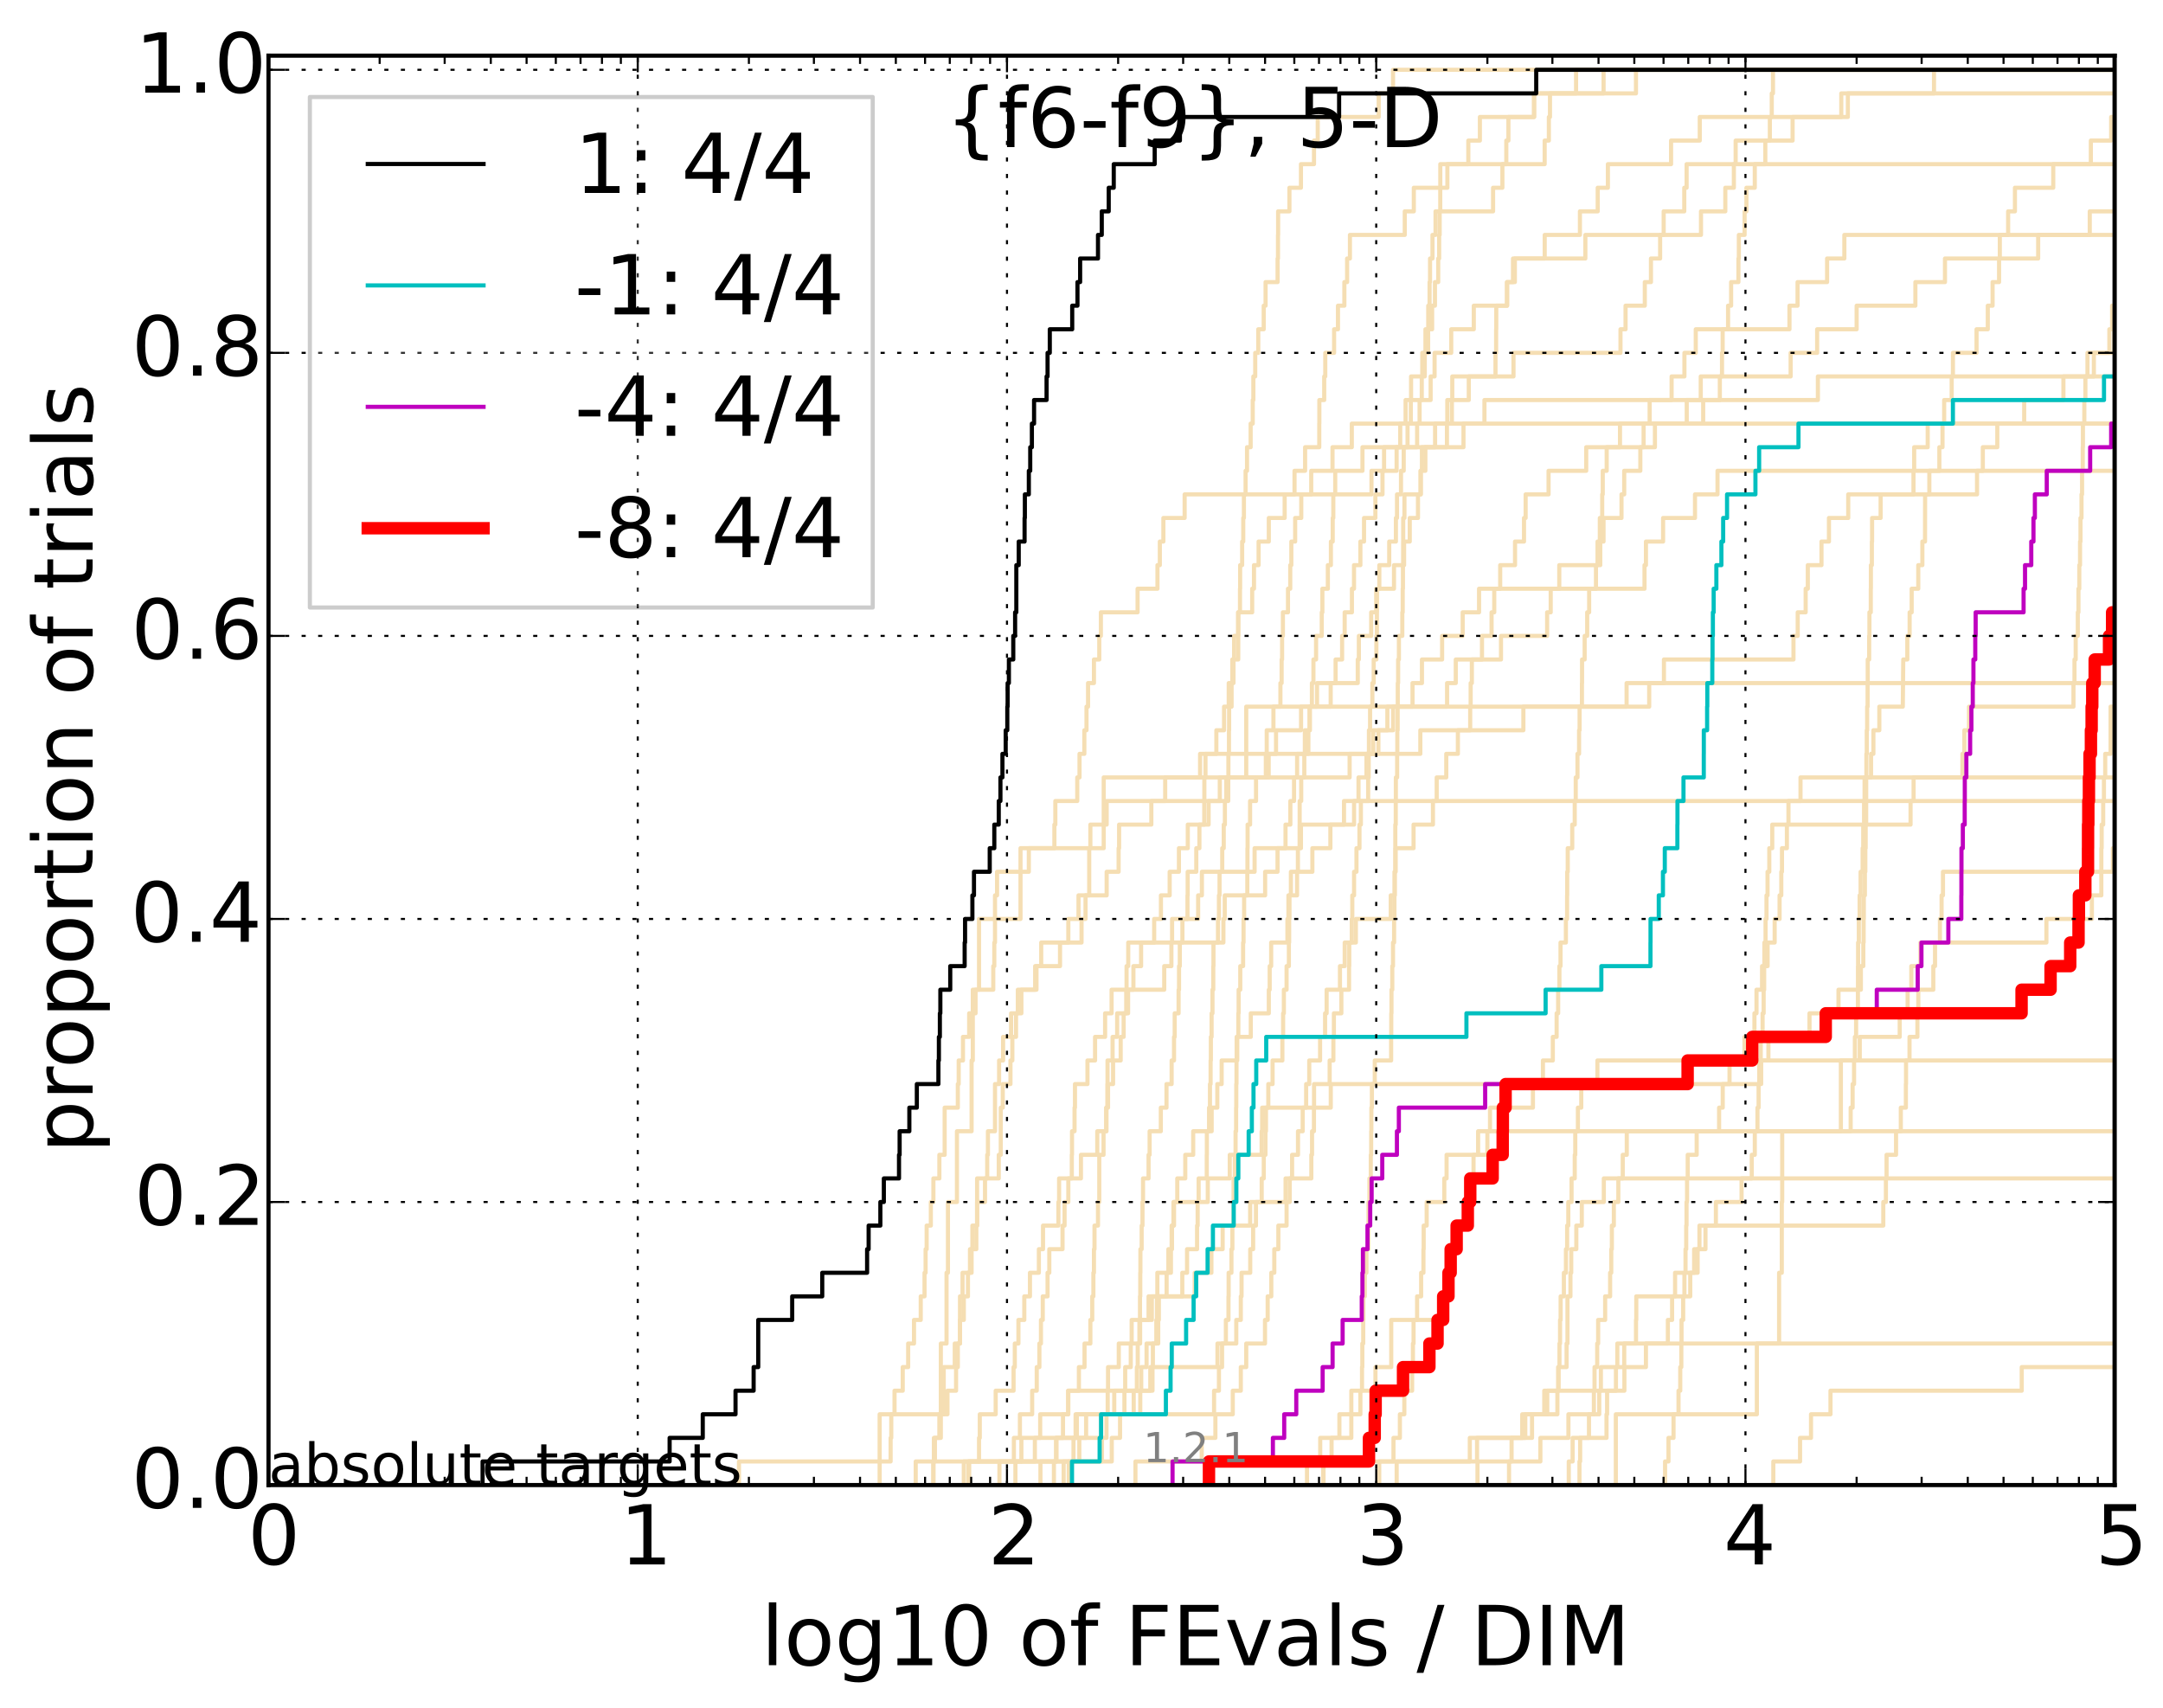 <?xml version="1.0" encoding="utf-8" standalone="no"?>
<!DOCTYPE svg PUBLIC "-//W3C//DTD SVG 1.1//EN"
  "http://www.w3.org/Graphics/SVG/1.1/DTD/svg11.dtd">
<!-- Created with matplotlib (http://matplotlib.org/) -->
<svg height="413pt" version="1.1" viewBox="0 0 523 413" width="523pt" xmlns="http://www.w3.org/2000/svg" xmlns:xlink="http://www.w3.org/1999/xlink">
 <defs>
  <style type="text/css">
*{stroke-linecap:butt;stroke-linejoin:round;}
  </style>
 </defs>
 <g id="figure_1">
  <g id="patch_1">
   <path d="
M0 413.969
L523.239 413.969
L523.239 0
L0 0
z
" style="fill:#ffffff;"/>
  </g>
  <g id="axes_1">
   <g id="patch_2">
    <path d="
M64.922 359.056
L511.322 359.056
L511.322 13.456
L64.922 13.456
z
" style="fill:#ffffff;"/>
   </g>
   <g id="line2d_1">
    <path clip-path="url(#p4b24e7e61f)" d="
M254.83 359.056
L254.83 353.353
L255.461 353.353
L255.461 347.65
L257.024 347.65
L257.024 341.947
L258.261 341.947
L258.261 336.244
L260.873 336.244
L260.873 330.541
L262.235 330.541
L262.235 324.839
L263.644 324.839
L263.644 319.136
L264.102 319.136
L264.102 313.433
L264.374 313.433
L264.374 307.73
L264.51 307.73
L264.51 302.027
L264.645 302.027
L264.645 296.324
L265.489 296.324
L265.489 290.621
L265.796 290.621
L265.796 284.918
L265.796 284.918
L265.796 279.215
L266.829 279.215
L266.829 273.512
L267.544 273.512
L267.544 267.809
L267.752 267.809
L267.752 262.106
L267.793 262.106
L267.793 256.403
L269.017 256.403
L269.017 250.7
L270.124 250.7
L270.124 244.997
L272.323 244.997
L272.323 239.294
L281.503 239.294
L281.503 233.591
L283.238 233.591
L283.238 227.888
L283.404 227.888
L283.404 222.185
L289.704 222.185
L289.704 216.482
L290.612 216.482
L290.612 210.779
L303.355 210.779
L303.355 205.076
L314.563 205.076
L314.563 199.373
L327.407 199.373
L327.407 193.67
L327.407 193.67
L327.407 193.67
L511.322 193.67" style="fill:none;stroke:#f5deb3;stroke-linecap:square;"/>
   </g>
   <g id="line2d_2">
    <path clip-path="url(#p4b24e7e61f)" d="
M390.698 359.056
L390.698 341.947
L424.799 341.947
L424.799 324.839
L430.178 324.839
L430.178 307.73
L430.827 307.73
L430.827 290.621
L430.925 290.621
L430.925 273.512
L445.11 273.512
L445.11 256.403
L445.11 256.403
L445.11 256.403
L511.322 256.403" style="fill:none;stroke:#f5deb3;stroke-linecap:square;"/>
   </g>
   <g id="line2d_3">
    <path clip-path="url(#p4b24e7e61f)" d="
M178.679 359.056
L178.679 353.353
L215.345 353.353
L215.345 347.65
L215.505 347.65
L215.505 341.947
L216.294 341.947
L216.294 336.244
L218.275 336.244
L218.275 330.541
L219.59 330.541
L219.59 324.839
L221 324.839
L221 319.136
L222.627 319.136
L222.627 313.433
L223.546 313.433
L223.546 307.73
L223.804 307.73
L223.804 302.027
L224.061 302.027
L224.061 296.324
L225.071 296.324
L225.071 290.621
L225.69 290.621
L225.69 284.918
L227.135 284.918
L227.135 279.215
L228.414 279.215
L228.414 273.512
L228.414 273.512
L228.414 267.809
L231.597 267.809
L231.597 262.106
L231.807 262.106
L231.807 256.403
L232.841 256.403
L232.841 250.7
L234.342 250.7
L234.342 244.997
L235.882 244.997
L235.882 239.294
L240.164 239.294
L240.164 233.591
L240.417 233.591
L240.417 227.888
L240.585 227.888
L240.585 222.185
L240.585 222.185
L240.585 216.482
L241.083 216.482
L241.083 210.779
L248.766 210.779
L248.766 205.076
L254.945 205.076
L254.945 199.373
L255.175 199.373
L255.175 193.67
L260.475 193.67
L260.475 187.967
L261.021 187.967
L261.021 182.264
L262.187 182.264
L262.187 176.561
L262.71 176.561
L262.71 170.858
L263.086 170.858
L263.086 165.155
L264.51 165.155
L264.51 159.452
L265.796 159.452
L265.796 153.749
L266.186 153.749
L266.186 148.046
L275.062 148.046
L275.062 142.343
L279.869 142.343
L279.869 136.641
L280.441 136.641
L280.441 130.938
L281.299 130.938
L281.299 125.235
L286.439 125.235
L286.439 119.532
L317.048 119.532
L317.048 113.829
L322.192 113.829
L322.192 108.126
L326.86 108.126
L326.86 102.423
L351.054 102.423
L351.054 96.72
L351.15 96.72
L351.15 91.017
L365.953 91.017
L365.953 85.314
L391.823 85.314
L391.823 79.611
L393.051 79.611
L393.051 73.908
L397.704 73.908
L397.704 68.205
L399.191 68.205
L399.191 62.502
L401.407 62.502
L401.407 56.799
L402.264 56.799
L402.264 51.096
L407.246 51.096
L407.246 45.393
L407.812 45.393
L407.812 39.69
L407.812 39.69
L407.812 39.69
L511.322 39.69" style="fill:none;stroke:#f5deb3;stroke-linecap:square;"/>
   </g>
   <g id="line2d_4">
    <path clip-path="url(#p4b24e7e61f)" d="
M225.69 359.056
L225.69 353.353
L266.445 353.353
L266.445 347.65
L267.544 347.65
L267.544 341.947
L274.124 341.947
L274.124 336.244
L274.89 336.244
L274.89 330.541
L275.097 330.541
L275.097 324.839
L275.506 324.839
L275.506 319.136
L275.642 319.136
L275.642 313.433
L275.709 313.433
L275.709 307.73
L275.743 307.73
L275.743 302.027
L276.046 302.027
L276.046 296.324
L276.246 296.324
L276.246 290.621
L276.379 290.621
L276.379 284.918
L277.717 284.918
L277.717 279.215
L277.973 279.215
L277.973 273.512
L280.68 273.512
L280.68 267.809
L282.051 267.809
L282.051 262.106
L283.293 262.106
L283.293 256.403
L283.872 256.403
L283.872 250.7
L284.036 250.7
L284.036 244.997
L284.978 244.997
L284.978 239.294
L285.084 239.294
L285.084 233.591
L285.27 233.591
L285.27 227.888
L285.898 227.888
L285.898 222.185
L287.125 222.185
L287.125 216.482
L287.175 216.482
L287.175 210.779
L289.254 210.779
L289.254 205.076
L290.009 205.076
L290.009 199.373
L291.182 199.373
L291.182 193.67
L291.205 193.67
L291.205 187.967
L291.476 187.967
L291.476 182.264
L294.106 182.264
L294.106 176.561
L295.973 176.561
L295.973 170.858
L297.098 170.858
L297.098 165.155
L298.248 165.155
L298.248 159.452
L299.402 159.452
L299.402 153.749
L299.438 153.749
L299.438 148.046
L302.771 148.046
L302.771 142.343
L303.205 142.343
L303.205 136.641
L304.319 136.641
L304.319 130.938
L306.79 130.938
L306.79 125.235
L310.625 125.235
L310.625 119.532
L313.007 119.532
L313.007 113.829
L315.567 113.829
L315.567 108.126
L318.988 108.126
L318.988 102.423
L319.01 102.423
L319.01 96.72
L320.186 96.72
L320.186 91.017
L320.442 91.017
L320.442 85.314
L322.577 85.314
L322.577 79.611
L323.514 79.611
L323.514 73.908
L325.058 73.908
L325.058 68.205
L325.724 68.205
L325.724 62.502
L326.406 62.502
L326.406 56.799
L339.663 56.799
L339.663 51.096
L341.852 51.096
L341.852 45.393
L349.969 45.393
L349.969 39.69
L355.032 39.69
L355.032 33.987
L357.828 33.987
L357.828 28.284
L370.963 28.284
L370.963 22.581
L381.083 22.581
L381.083 16.878
L381.083 16.878
L381.083 16.878
L511.322 16.878" style="fill:none;stroke:#f5deb3;stroke-linecap:square;"/>
   </g>
   <g id="line2d_5">
    <path clip-path="url(#p4b24e7e61f)" d="
M274.544 359.056
L274.544 353.353
L290.566 353.353
L290.566 347.65
L293.874 347.65
L293.874 341.947
L298.078 341.947
L298.078 336.244
L300.02 336.244
L300.02 330.541
L301.333 330.541
L301.333 324.839
L305.87 324.839
L305.87 319.136
L306.517 319.136
L306.517 313.433
L307.392 313.433
L307.392 307.73
L308.116 307.73
L308.116 302.027
L309.099 302.027
L309.099 296.324
L311.089 296.324
L311.089 290.621
L311.841 290.621
L311.841 284.918
L312.422 284.918
L312.422 279.215
L313.85 279.215
L313.85 273.512
L314.982 273.512
L314.982 267.809
L315.819 267.809
L315.819 262.106
L316.568 262.106
L316.568 256.403
L319.186 256.403
L319.186 250.7
L320.4 250.7
L320.4 244.997
L320.771 244.997
L320.771 239.294
L323.993 239.294
L323.993 233.591
L325.143 233.591
L325.143 227.888
L327.841 227.888
L327.841 222.185
L336.274 222.185
L336.274 216.482
L337.198 216.482
L337.198 210.779
L337.46 210.779
L337.46 205.076
L341.791 205.076
L341.791 199.373
L346.478 199.373
L346.478 193.67
L347.387 193.67
L347.387 187.967
L349.7 187.967
L349.7 182.264
L352.506 182.264
L352.506 176.561
L355.484 176.561
L355.484 170.858
L355.596 170.858
L355.596 165.155
L355.887 165.155
L355.887 159.452
L358.337 159.452
L358.337 153.749
L360.656 153.749
L360.656 148.046
L361.3 148.046
L361.3 142.343
L362.737 142.343
L362.737 136.641
L366.324 136.641
L366.324 130.938
L368.497 130.938
L368.497 125.235
L368.89 125.235
L368.89 119.532
L374.433 119.532
L374.433 113.829
L383.539 113.829
L383.539 108.126
L400.151 108.126
L400.151 102.423
L407.843 102.423
L407.843 96.72
L439.555 96.72
L439.555 91.017
L439.555 91.017
L439.555 91.017
L511.322 91.017" style="fill:none;stroke:#f5deb3;stroke-linecap:square;"/>
   </g>
   <g id="line2d_6"/>
   <g id="line2d_7">
    <path clip-path="url(#p4b24e7e61f)" d="
M258.42 359.056
L258.42 353.353
L260.972 353.353
L260.972 347.65
L262.616 347.65
L262.616 341.947
L293.556 341.947
L293.556 336.244
L294.731 336.244
L294.731 330.541
L295.489 330.541
L295.489 324.839
L296.411 324.839
L296.411 319.136
L297.039 319.136
L297.039 313.433
L297.078 313.433
L297.078 307.73
L297.754 307.73
L297.754 302.027
L297.983 302.027
L297.983 296.324
L298.267 296.324
L298.267 290.621
L298.267 290.621
L298.267 284.918
L298.568 284.918
L298.568 279.215
L298.755 279.215
L298.755 273.512
L298.885 273.512
L298.885 267.809
L298.922 267.809
L298.922 262.106
L298.978 262.106
L298.978 256.403
L299.162 256.403
L299.162 250.7
L299.42 250.7
L299.42 244.997
L299.493 244.997
L299.493 239.294
L299.893 239.294
L299.893 233.591
L300.575 233.591
L300.575 227.888
L300.682 227.888
L300.682 222.185
L300.823 222.185
L300.823 216.482
L301.593 216.482
L301.593 210.779
L301.628 210.779
L301.628 205.076
L301.663 205.076
L301.663 199.373
L302.263 199.373
L302.263 193.67
L303.701 193.67
L303.701 187.967
L306.072 187.967
L306.072 182.264
L306.287 182.264
L306.287 176.561
L307.91 176.561
L307.91 170.858
L309.596 170.858
L309.596 165.155
L309.89 165.155
L309.89 159.452
L310.002 159.452
L310.002 153.749
L310.197 153.749
L310.197 148.046
L311.426 148.046
L311.426 142.343
L311.974 142.343
L311.974 136.641
L312.238 136.641
L312.238 130.938
L313.161 130.938
L313.161 125.235
L314.637 125.235
L314.637 119.532
L331.613 119.532
L331.613 113.829
L334.661 113.829
L334.661 108.126
L338.57 108.126
L338.57 102.423
L339.863 102.423
L339.863 96.72
L345.919 96.72
L345.919 91.017
L346.874 91.017
L346.874 85.314
L350.898 85.314
L350.898 79.611
L356.354 79.611
L356.354 73.908
L364.435 73.908
L364.435 68.205
L365.835 68.205
L365.835 62.502
L373.498 62.502
L373.498 56.799
L382.015 56.799
L382.015 51.096
L386.317 51.096
L386.317 45.393
L388.779 45.393
L388.779 39.69
L404.056 39.69
L404.056 33.987
L410.988 33.987
L410.988 28.284
L446.797 28.284
L446.797 22.581
L467.63 22.581
L467.63 16.878
L467.63 16.878
L467.63 16.878
L511.322 16.878" style="fill:none;stroke:#f5deb3;stroke-linecap:square;"/>
   </g>
   <g id="line2d_8">
    <path clip-path="url(#p4b24e7e61f)" d="
M381.906 359.056
L381.906 353.353
L382.071 353.353
L382.071 347.65
L384.203 347.65
L384.203 341.947
L385.391 341.947
L385.391 336.244
L385.55 336.244
L385.55 330.541
L386.193 330.541
L386.193 324.839
L386.423 324.839
L386.423 319.136
L388.115 319.136
L388.115 313.433
L389.316 313.433
L389.316 307.73
L389.591 307.73
L389.591 302.027
L389.736 302.027
L389.736 296.324
L390.218 296.324
L390.218 290.621
L391.302 290.621
L391.302 284.918
L423.564 284.918
L423.564 279.215
L424.3 279.215
L424.3 273.512
L424.945 273.512
L424.945 267.809
L425.219 267.809
L425.219 262.106
L425.377 262.106
L425.377 256.403
L425.737 256.403
L425.737 250.7
L426.186 250.7
L426.186 244.997
L426.442 244.997
L426.442 239.294
L426.569 239.294
L426.569 233.591
L426.616 233.591
L426.616 227.888
L426.903 227.888
L426.903 222.185
L427.13 222.185
L427.13 216.482
L427.386 216.482
L427.386 210.779
L427.804 210.779
L427.804 205.076
L428.521 205.076
L428.521 199.373
L461.962 199.373
L461.962 193.67
L462.698 193.67
L462.698 187.967
L462.698 187.967
L462.698 187.967
L511.322 187.967" style="fill:none;stroke:#f5deb3;stroke-linecap:square;"/>
   </g>
   <g id="line2d_9">
    <path clip-path="url(#p4b24e7e61f)" d="
M233.044 359.056
L233.044 353.353
L250.227 353.353
L250.227 347.65
L260.072 347.65
L260.072 341.947
L275.709 341.947
L275.709 336.244
L278.132 336.244
L278.132 330.541
L278.761 330.541
L278.761 324.839
L279.595 324.839
L279.595 319.136
L279.747 319.136
L279.747 313.433
L285.872 313.433
L285.872 307.73
L287.024 307.73
L287.024 302.027
L289.444 302.027
L289.444 296.324
L289.586 296.324
L289.586 290.621
L289.822 290.621
L289.822 284.918
L291.789 284.918
L291.789 279.215
L291.812 279.215
L291.812 273.512
L292.343 273.512
L292.343 267.809
L292.563 267.809
L292.563 262.106
L292.715 262.106
L292.715 256.403
L292.781 256.403
L292.781 250.7
L292.954 250.7
L292.954 244.997
L293.17 244.997
L293.17 239.294
L293.363 239.294
L293.363 233.591
L293.406 233.591
L293.406 227.888
L294.503 227.888
L294.503 222.185
L294.731 222.185
L294.731 216.482
L294.876 216.482
L294.876 210.779
L295.53 210.779
L295.53 205.076
L295.893 205.076
L295.893 199.373
L296.173 199.373
L296.173 193.67
L296.981 193.67
L296.981 187.967
L297.02 187.967
L297.02 182.264
L297.156 182.264
L297.156 176.561
L297.195 176.561
L297.195 170.858
L297.792 170.858
L297.792 165.155
L297.964 165.155
L297.964 159.452
L298.399 159.452
L298.399 153.749
L299.347 153.749
L299.347 148.046
L299.821 148.046
L299.821 142.343
L299.857 142.343
L299.857 136.641
L300.343 136.641
L300.343 130.938
L300.611 130.938
L300.611 125.235
L300.77 125.235
L300.77 119.532
L301.175 119.532
L301.175 113.829
L301.524 113.829
L301.524 108.126
L302.399 108.126
L302.399 102.423
L302.905 102.423
L302.905 96.72
L303.055 96.72
L303.055 91.017
L303.503 91.017
L303.503 85.314
L304.238 85.314
L304.238 79.611
L305.559 79.611
L305.559 73.908
L306.01 73.908
L306.01 68.205
L308.913 68.205
L308.913 62.502
L309.013 62.502
L309.013 56.799
L309.042 56.799
L309.042 51.096
L311.774 51.096
L311.774 45.393
L314.563 45.393
L314.563 39.69
L317.717 39.69
L317.717 33.987
L318.621 33.987
L318.621 28.284
L333.362 28.284
L333.362 22.581
L336.829 22.581
L336.829 16.878
L336.829 16.878
L336.829 16.878
L511.322 16.878" style="fill:none;stroke:#f5deb3;stroke-linecap:square;"/>
   </g>
   <g id="line2d_10">
    <path clip-path="url(#p4b24e7e61f)" d="
M357.247 359.056
L357.247 353.353
L372.456 353.353
L372.456 347.65
L379.233 347.65
L379.233 341.947
L386.686 341.947
L386.686 336.244
L392.767 336.244
L392.767 330.541
L397.974 330.541
L397.974 324.839
L403.278 324.839
L403.278 319.136
L404.304 319.136
L404.304 313.433
L405.023 313.433
L405.023 307.73
L410.473 307.73
L410.473 302.027
L412.37 302.027
L412.37 296.324
L455.369 296.324
L455.369 290.621
L456.001 290.621
L456.001 284.918
L456.16 284.918
L456.16 279.215
L458.451 279.215
L458.451 273.512
L459.605 273.512
L459.605 267.809
L460.829 267.809
L460.829 262.106
L460.869 262.106
L460.869 256.403
L461.71 256.403
L461.71 250.7
L463.617 250.7
L463.617 244.997
L463.832 244.997
L463.832 239.294
L467.464 239.294
L467.464 233.591
L467.878 233.591
L467.878 227.888
L469.062 227.888
L469.062 222.185
L469.465 222.185
L469.465 216.482
L469.798 216.482
L469.798 210.779
L510.892 210.779
L510.892 205.076
L510.892 205.076
L510.892 205.076
L511.322 205.076" style="fill:none;stroke:#f5deb3;stroke-linecap:square;"/>
   </g>
   <g id="line2d_11">
    <path clip-path="url(#p4b24e7e61f)" d="
M234.342 359.056
L234.342 353.353
L268.815 353.353
L268.815 347.65
L270.82 347.65
L270.82 341.947
L271.879 341.947
L271.879 336.244
L275.945 336.244
L275.945 330.541
L277.233 330.541
L277.233 324.839
L280.051 324.839
L280.051 319.136
L280.201 319.136
L280.201 313.433
L282.08 313.433
L282.08 307.73
L282.508 307.73
L282.508 302.027
L283.376 302.027
L283.376 296.324
L283.872 296.324
L283.872 290.621
L292.034 290.621
L292.034 284.918
L297.35 284.918
L297.35 279.215
L305.055 279.215
L305.055 273.512
L305.182 273.512
L305.182 267.809
L321.772 267.809
L321.772 262.106
L425.841 262.106
L425.841 256.403
L427.59 256.403
L427.59 250.7
L437.528 250.7
L437.528 244.997
L444.537 244.997
L444.537 239.294
L449.947 239.294
L449.947 233.591
L450.538 233.591
L450.538 227.888
L450.614 227.888
L450.614 222.185
L450.66 222.185
L450.66 216.482
L450.917 216.482
L450.917 210.779
L451.024 210.779
L451.024 205.076
L451.106 205.076
L451.106 199.373
L451.226 199.373
L451.226 193.67
L451.232 193.67
L451.232 187.967
L451.281 187.967
L451.281 182.264
L451.372 182.264
L451.372 176.561
L451.466 176.561
L451.466 170.858
L451.577 170.858
L451.577 165.155
L451.606 165.155
L451.606 159.452
L451.949 159.452
L451.949 153.749
L452.014 153.749
L452.014 148.046
L452.343 148.046
L452.343 142.343
L452.369 142.343
L452.369 136.641
L452.604 136.641
L452.604 130.938
L452.658 130.938
L452.658 125.235
L454.722 125.235
L454.722 119.532
L478.035 119.532
L478.035 113.829
L479.433 113.829
L479.433 108.126
L482.937 108.126
L482.937 102.423
L489.436 102.423
L489.436 96.72
L498.921 96.72
L498.921 91.017
L506.282 91.017
L506.282 85.314
L511.228 85.314
L511.228 79.611
L511.874 79.611
L511.874 73.908
L513.149 73.908
L513.149 68.205
L524.064 68.205
L524.064 62.502
L524.239 62.502" style="fill:none;stroke:#f5deb3;stroke-linecap:square;"/>
   </g>
   <g id="line2d_12">
    <path clip-path="url(#p4b24e7e61f)" d="
M221.413 359.056
L221.413 353.353
L226.056 353.353
L226.056 347.65
L227.488 347.65
L227.488 341.947
L228.185 341.947
L228.185 336.244
L228.185 336.244
L228.185 330.541
L230.852 330.541
L230.852 324.839
L232.12 324.839
L232.12 319.136
L232.12 319.136
L232.12 313.433
L232.739 313.433
L232.739 307.73
L234.538 307.73
L234.538 302.027
L235.119 302.027
L235.119 296.324
L236.257 296.324
L236.257 290.621
L236.257 290.621
L236.257 284.918
L241.493 284.918
L241.493 279.215
L241.98 279.215
L241.98 273.512
L241.98 273.512
L241.98 267.809
L242.46 267.809
L242.46 262.106
L244.326 262.106
L244.326 256.403
L244.778 256.403
L244.778 250.7
L245.668 250.7
L245.668 244.997
L246.965 244.997
L246.965 239.294
L250.616 239.294
L250.616 233.591
L251.76 233.591
L251.76 227.888
L258.314 227.888
L258.314 222.185
L260.774 222.185
L260.774 216.482
L263.366 216.482
L263.366 210.779
L263.366 210.779
L263.366 205.076
L263.644 205.076
L263.644 199.373
L267.586 199.373
L267.586 193.67
L296.51 193.67
L296.51 187.967
L306.76 187.967
L306.76 182.264
L343.427 182.264
L343.427 176.561
L368.343 176.561
L368.343 170.858
L398.767 170.858
L398.767 165.155
L402.329 165.155
L402.329 159.452
L433.655 159.452
L433.655 153.749
L434.676 153.749
L434.676 148.046
L436.596 148.046
L436.596 142.343
L437.116 142.343
L437.116 136.641
L440.422 136.641
L440.422 130.938
L442.23 130.938
L442.23 125.235
L446.892 125.235
L446.892 119.532
L462.669 119.532
L462.669 113.829
L462.835 113.829
L462.835 108.126
L466.107 108.126
L466.107 102.423
L466.107 102.423
L466.107 102.423
L511.322 102.423" style="fill:none;stroke:#f5deb3;stroke-linecap:square;"/>
   </g>
   <g id="line2d_13">
    <path clip-path="url(#p4b24e7e61f)" d="
M316.023 359.056
L316.023 353.353
L319.219 353.353
L319.219 347.65
L326.742 347.65
L326.742 341.947
L326.742 341.947
L326.742 336.244
L332.575 336.244
L332.575 330.541
L336.394 330.541
L336.394 324.839
L336.394 324.839
L336.394 319.136
L349.428 319.136
L349.428 313.433
L349.428 313.433
L349.428 307.73
L351.453 307.73
L351.453 302.027
L351.453 302.027
L351.453 296.324
L354.536 296.324
L354.536 290.621
L355.977 290.621
L355.977 284.918
L356.291 284.918
L356.291 279.215
L359.642 279.215
L359.642 273.512
L359.642 273.512
L359.642 273.512
L511.322 273.512" style="fill:none;stroke:#f5deb3;stroke-linecap:square;"/>
   </g>
   <g id="line2d_14">
    <path clip-path="url(#p4b24e7e61f)" d="
M251.572 359.056
L251.572 353.353
L255.347 353.353
L255.347 347.65
L266.273 347.65
L266.273 341.947
L269.416 341.947
L269.416 336.244
L272.065 336.244
L272.065 330.541
L273.414 330.541
L273.414 324.839
L275.676 324.839
L275.676 319.136
L278.51 319.136
L278.51 313.433
L279.839 313.433
L279.839 307.73
L283.126 307.73
L283.126 302.027
L283.293 302.027
L283.293 296.324
L283.735 296.324
L283.735 290.621
L284.658 290.621
L284.658 284.918
L286.593 284.918
L286.593 279.215
L288.509 279.215
L288.509 273.512
L292.976 273.512
L292.976 267.809
L294.336 267.809
L294.336 262.106
L295.388 262.106
L295.388 256.403
L299.015 256.403
L299.015 250.7
L302.433 250.7
L302.433 244.997
L306.79 244.997
L306.79 239.294
L307.002 239.294
L307.002 233.591
L307.362 233.591
L307.362 227.888
L311.292 227.888
L311.292 222.185
L311.534 222.185
L311.534 216.482
L312.132 216.482
L312.132 210.779
L317.326 210.779
L317.326 205.076
L321.68 205.076
L321.68 199.373
L324.972 199.373
L324.972 193.67
L328.478 193.67
L328.478 187.967
L330.404 187.967
L330.404 182.264
L333.286 182.264
L333.286 176.561
L335.458 176.561
L335.458 170.858
L341.538 170.858
L341.538 165.155
L343.819 165.155
L343.819 159.452
L348.695 159.452
L348.695 153.749
L353.668 153.749
L353.668 148.046
L357.625 148.046
L357.625 142.343
L397.634 142.343
L397.634 136.641
L397.98 136.641
L397.98 130.938
L402.129 130.938
L402.129 125.235
L409.84 125.235
L409.84 119.532
L415.284 119.532
L415.284 113.829
L415.284 113.829
L415.284 113.829
L511.322 113.829" style="fill:none;stroke:#f5deb3;stroke-linecap:square;"/>
   </g>
   <g id="line2d_15">
    <path clip-path="url(#p4b24e7e61f)" d="
M428.778 359.056
L428.778 353.353
L435.242 353.353
L435.242 347.65
L437.891 347.65
L437.891 341.947
L442.601 341.947
L442.601 336.244
L488.84 336.244
L488.84 330.541
L488.84 330.541
L488.84 330.541
L511.322 330.541" style="fill:none;stroke:#f5deb3;stroke-linecap:square;"/>
   </g>
   <g id="line2d_16">
    <path clip-path="url(#p4b24e7e61f)" d="
M379.319 359.056
L379.319 353.353
L380.249 353.353
L380.249 347.65
L388.446 347.65
L388.446 341.947
L388.588 341.947
L388.588 336.244
L390.726 336.244
L390.726 330.541
L391.062 330.541
L391.062 324.839
L395.575 324.839
L395.575 319.136
L395.644 319.136
L395.644 313.433
L408.692 313.433
L408.692 307.73
L409.634 307.73
L409.634 302.027
L410.919 302.027
L410.919 296.324
L414.892 296.324
L414.892 290.621
L421.099 290.621
L421.099 284.918
L524.239 284.918" style="fill:none;stroke:#f5deb3;stroke-linecap:square;"/>
   </g>
   <g id="line2d_17">
    <path clip-path="url(#p4b24e7e61f)" d="
M319.938 359.056
L319.938 353.353
L336.934 353.353
L336.934 347.65
L338.483 347.65
L338.483 341.947
L339.559 341.947
L339.559 336.244
L341.445 336.244
L341.445 330.541
L341.637 330.541
L341.637 324.839
L341.791 324.839
L341.791 319.136
L342.647 319.136
L342.647 313.433
L343.621 313.433
L343.621 307.73
L344.179 307.73
L344.179 302.027
L344.237 302.027
L344.237 296.324
L344.963 296.324
L344.963 290.621
L349.221 290.621
L349.221 284.918
L349.775 284.918
L349.775 279.215
L357.399 279.215
L357.399 273.512
L360.276 273.512
L360.276 267.809
L370.652 267.809
L370.652 262.106
L373.073 262.106
L373.073 256.403
L375.463 256.403
L375.463 250.7
L376.385 250.7
L376.385 244.997
L376.753 244.997
L376.753 239.294
L377.056 239.294
L377.056 233.591
L377.325 233.591
L377.325 227.888
L378.622 227.888
L378.622 222.185
L378.914 222.185
L378.914 216.482
L378.942 216.482
L378.942 210.779
L379.071 210.779
L379.071 205.076
L380.16 205.076
L380.16 199.373
L380.76 199.373
L380.76 193.67
L381.002 193.67
L381.002 187.967
L381.423 187.967
L381.423 182.264
L381.808 182.264
L381.808 176.561
L381.936 176.561
L381.936 170.858
L382.502 170.858
L382.502 165.155
L382.53 165.155
L382.53 159.452
L383.16 159.452
L383.16 153.749
L383.775 153.749
L383.775 148.046
L384.246 148.046
L384.246 142.343
L385.894 142.343
L385.894 136.641
L386.275 136.641
L386.275 130.938
L386.827 130.938
L386.827 125.235
L387.403 125.235
L387.403 119.532
L387.535 119.532
L387.535 113.829
L388.49 113.829
L388.49 108.126
L391.703 108.126
L391.703 102.423
L411.82 102.423
L411.82 96.72
L415.845 96.72
L415.845 91.017
L416.37 91.017
L416.37 85.314
L416.529 85.314
L416.529 79.611
L417.838 79.611
L417.838 73.908
L418.574 73.908
L418.574 68.205
L420.339 68.205
L420.339 62.502
L420.443 62.502
L420.443 56.799
L421.832 56.799
L421.832 51.096
L422.276 51.096
L422.276 45.393
L424.295 45.393
L424.295 39.69
L426.843 39.69
L426.843 33.987
L427.937 33.987
L427.937 28.284
L428.398 28.284
L428.398 22.581
L428.699 22.581
L428.699 16.878
L428.699 16.878
L428.699 16.878
L511.322 16.878" style="fill:none;stroke:#f5deb3;stroke-linecap:square;"/>
   </g>
   <g id="line2d_18">
    <path clip-path="url(#p4b24e7e61f)" d="
M225.69 359.056
L225.69 353.353
L225.812 353.353
L225.812 347.65
L227.135 347.65
L227.135 341.947
L229.094 341.947
L229.094 336.244
L231.173 336.244
L231.173 330.541
L231.597 330.541
L231.597 324.839
L232.12 324.839
L232.12 319.136
L233.044 319.136
L233.044 313.433
L234.046 313.433
L234.046 307.73
L234.927 307.73
L234.927 302.027
L236.07 302.027
L236.07 296.324
L236.257 296.324
L236.257 290.621
L238.171 290.621
L238.171 284.918
L238.701 284.918
L238.701 279.215
L238.876 279.215
L238.876 273.512
L240.585 273.512
L240.585 267.809
L240.585 267.809
L240.585 262.106
L241.575 262.106
L241.575 256.403
L242.54 256.403
L242.54 250.7
L244.477 250.7
L244.477 244.997
L246.105 244.997
L246.105 239.294
L250.292 239.294
L250.292 233.591
L256.306 233.591
L256.306 227.888
L261.511 227.888
L261.511 222.185
L262.474 222.185
L262.474 216.482
L267.586 216.482
L267.586 210.779
L270.474 210.779
L270.474 205.076
L270.59 205.076
L270.59 199.373
L278.385 199.373
L278.385 193.67
L281.735 193.67
L281.735 187.967
L290.172 187.967
L290.172 182.264
L308.538 182.264
L308.538 176.561
L314.588 176.561
L314.588 170.858
L321.752 170.858
L321.752 165.155
L322.939 165.155
L322.939 159.452
L324.515 159.452
L324.515 153.749
L325.133 153.749
L325.133 148.046
L326.887 148.046
L326.887 142.343
L327.389 142.343
L327.389 136.641
L328.934 136.641
L328.934 130.938
L329.814 130.938
L329.814 125.235
L332.56 125.235
L332.56 119.532
L334.283 119.532
L334.283 113.829
L337.692 113.829
L337.692 108.126
L353.862 108.126
L353.862 102.423
L353.862 102.423
L353.862 102.423
L511.322 102.423" style="fill:none;stroke:#f5deb3;stroke-linecap:square;"/>
   </g>
   <g id="line2d_19">
    <path clip-path="url(#p4b24e7e61f)" d="
M364.874 359.056
L364.874 357.155
L364.874 357.155
L364.874 357.155
L364.874 355.254
L364.874 355.254
L364.874 355.254
L364.874 353.353
L365.489 353.353
L365.489 347.65
L368.805 347.65
L368.805 341.947
L373.395 341.947
L373.395 336.244
L376.746 336.244
L376.746 330.541
L378.791 330.541
L378.791 324.839
L379.003 324.839
L379.005 313.433
L379.721 313.433
L379.721 307.73
L379.915 307.73
L379.915 302.027
L381.145 302.027
L381.145 296.324
L382.469 296.324
L382.469 290.621
L387.793 290.621
L387.793 284.918
L392.37 284.918
L392.37 279.215
L393.346 279.215
L393.346 273.512
L415.668 273.512
L415.668 267.809
L416.547 267.809
L416.547 262.106
L418.188 262.106
L418.188 256.403
L421.806 256.403
L421.806 250.7
L424.211 250.7
L424.211 244.997
L424.712 244.997
L424.712 239.294
L426.054 239.294
L426.054 233.591
L427.399 233.591
L427.399 227.888
L429.104 227.888
L429.104 222.185
L430.294 222.185
L430.294 216.482
L430.706 216.482
L430.706 210.779
L430.87 210.779
L430.87 205.076
L432.061 205.076
L432.061 199.373
L432.438 199.373
L432.438 193.67
L435.349 193.67
L435.349 187.967
L452.41 187.967
L452.41 182.264
L452.978 182.264
L452.978 176.561
L454.411 176.561
L454.411 170.858
L460.085 170.858
L460.195 159.452
L461.179 159.452
L461.179 153.749
L461.739 153.749
L461.739 148.046
L462.23 148.046
L462.23 142.343
L463.825 142.343
L463.825 136.641
L464.819 136.641
L464.819 130.938
L465.456 130.938
L465.479 119.532
L466.501 119.532
L466.501 113.829
L468.923 113.829
L468.923 108.126
L469.685 108.126
L469.685 102.423
L470.087 102.423
L470.087 96.72
L471.904 96.72
L471.904 91.017
L472.204 91.017
L472.204 85.314
L477.917 85.314
L477.917 79.611
L480.633 79.611
L480.633 73.908
L481.797 73.908
L481.797 68.205
L483.362 68.205
L483.362 62.502
L483.542 62.502
L483.542 56.799
L485.555 56.799
L485.555 51.096
L487.198 51.096
L487.198 45.393
L496.462 45.393
L496.462 39.69
L505.554 39.69
L505.554 33.987
L510.467 33.987
L510.467 28.284
L516.408 28.284
L516.408 22.581
L524.239 22.581
L524.239 22.581" style="fill:none;stroke:#f5deb3;stroke-linecap:square;"/>
   </g>
   <g id="line2d_20">
    <path clip-path="url(#p4b24e7e61f)" d="
M241.656 359.056
L241.656 353.353
L245.151 353.353
L245.151 347.65
L246.609 347.65
L246.609 341.947
L249.57 341.947
L249.57 336.244
L250.68 336.244
L250.68 330.541
L251.319 330.541
L251.319 324.839
L251.697 324.839
L251.697 319.136
L252.134 319.136
L252.134 313.433
L253.295 313.433
L253.295 307.73
L253.714 307.73
L253.714 302.027
L256.914 302.027
L256.914 296.324
L257.404 296.324
L257.404 290.621
L258.314 290.621
L258.314 284.918
L259.152 284.918
L259.152 279.215
L259.203 279.215
L259.203 273.512
L259.819 273.512
L259.819 267.809
L259.92 267.809
L259.92 262.106
L262.946 262.106
L262.946 256.403
L264.779 256.403
L264.779 250.7
L267.209 250.7
L267.209 244.997
L268.775 244.997
L268.775 239.294
L272.397 239.294
L272.397 233.591
L272.8 233.591
L272.8 227.888
L279.072 227.888
L279.072 222.185
L280.709 222.185
L280.709 216.482
L282.818 216.482
L282.818 210.779
L285.058 210.779
L285.058 205.076
L287.2 205.076
L287.2 199.373
L292.233 199.373
L292.233 193.67
L294.938 193.67
L294.938 187.967
L326.332 187.967
L326.332 182.264
L332.058 182.264
L332.058 176.561
L336.843 176.561
L336.843 170.858
L349.895 170.858
L349.895 165.155
L351.995 165.155
L351.995 159.452
L362.929 159.452
L362.929 153.749
L374.088 153.749
L374.088 148.046
L374.951 148.046
L374.951 142.343
L377.021 142.343
L377.021 136.641
L386.934 136.641
L386.934 130.938
L387.722 130.938
L387.722 125.235
L392.069 125.235
L392.069 119.532
L392.724 119.532
L392.724 113.829
L396.621 113.829
L396.621 108.126
L397.414 108.126
L397.414 102.423
L398.873 102.423
L398.873 96.72
L404.184 96.72
L404.184 91.017
L407.284 91.017
L407.284 85.314
L410.024 85.314
L410.024 79.611
L432.683 79.611
L432.683 73.908
L434.639 73.908
L434.639 68.205
L441.779 68.205
L441.779 62.502
L445.952 62.502
L445.952 56.799
L445.952 56.799
L445.952 56.799
L511.322 56.799" style="fill:none;stroke:#f5deb3;stroke-linecap:square;"/>
   </g>
   <g id="line2d_21"/>
   <g id="line2d_22">
    <path clip-path="url(#p4b24e7e61f)" d="
M234.145 359.056
L234.145 353.353
L236.722 353.353
L236.722 347.65
L236.906 347.65
L236.906 341.947
L240.751 341.947
L240.751 336.244
L245.077 336.244
L245.077 330.541
L245.374 330.541
L245.374 324.839
L246.25 324.839
L246.25 319.136
L247.668 319.136
L247.668 313.433
L249.036 313.433
L249.036 307.73
L251.192 307.73
L251.192 302.027
L252.196 302.027
L252.196 296.324
L255.914 296.324
L255.914 290.621
L256.083 290.621
L256.083 284.918
L261.365 284.918
L261.365 279.215
L265.313 279.215
L265.313 273.512
L267.461 273.512
L267.461 267.809
L267.917 267.809
L267.917 262.106
L269.137 262.106
L269.137 256.403
L270.973 256.403
L270.973 250.7
L271.692 250.7
L271.692 244.997
L272.763 244.997
L272.763 239.294
L274.053 239.294
L274.053 233.591
L275.912 233.591
L275.912 227.888
L295.812 227.888
L295.812 222.185
L296.133 222.185
L296.133 216.482
L305.901 216.482
L305.901 210.779
L308.899 210.779
L308.899 205.076
L310.83 205.076
L310.83 199.373
L312 199.373
L312 193.67
L312.891 193.67
L312.891 187.967
L313.634 187.967
L313.634 182.264
L315.506 182.264
L315.506 176.561
L316.733 176.561
L316.733 170.858
L318.453 170.858
L318.453 165.155
L328.296 165.155
L328.296 159.452
L328.564 159.452
L328.564 153.749
L331.541 153.749
L331.541 148.046
L332.762 148.046
L332.762 142.343
L337.059 142.343
L337.059 136.641
L339.5 136.641
L339.5 130.938
L340.87 130.938
L340.87 125.235
L342.857 125.235
L342.857 119.532
L343.562 119.532
L343.562 113.829
L344.644 113.829
L344.644 108.126
L346.992 108.126
L346.992 102.423
L358.93 102.423
L358.93 96.72
L411.229 96.72
L411.229 91.017
L432.966 91.017
L432.966 85.314
L439.374 85.314
L439.374 79.611
L448.927 79.611
L448.927 73.908
L463.128 73.908
L463.128 68.205
L470.281 68.205
L470.281 62.502
L492.816 62.502
L492.816 56.799
L505.29 56.799
L505.29 51.096
L505.29 51.096
L505.29 51.096
L511.322 51.096" style="fill:none;stroke:#f5deb3;stroke-linecap:square;"/>
   </g>
   <g id="line2d_23">
    <path clip-path="url(#p4b24e7e61f)" d="
M337.706 359.056
L337.706 353.353
L355.389 353.353
L355.389 347.65
L370.435 347.65
L370.435 341.947
L376.568 341.947
L376.568 336.244
L376.863 336.244
L376.863 330.541
L377.071 330.541
L377.071 324.839
L377.214 324.839
L377.214 319.136
L377.354 319.136
L377.354 313.433
L378.135 313.433
L378.135 307.73
L378.639 307.73
L378.639 302.027
L378.923 302.027
L378.923 296.324
L379.205 296.324
L379.205 290.621
L379.993 290.621
L379.993 284.918
L380.763 284.918
L380.763 279.215
L380.891 279.215
L380.891 273.512
L381.526 273.512
L381.526 267.809
L382.34 267.809
L382.34 262.106
L386.243 262.106
L386.243 256.403
L449.678 256.403
L449.678 250.7
L459.338 250.7
L459.338 244.997
L461.252 244.997
L461.252 239.294
L462.14 239.294
L462.14 233.591
L464.352 233.591
L464.352 227.888
L494.807 227.888
L494.807 222.185
L505.803 222.185
L505.803 216.482
L508.088 216.482
L508.088 210.779
L508.094 210.779
L508.094 205.076
L508.17 205.076
L508.17 199.373
L508.539 199.373
L508.539 193.67
L508.72 193.67
L508.72 187.967
L509.029 187.967
L509.029 182.264
L510.325 182.264
L510.325 176.561
L510.325 176.561
L510.325 170.858
L510.325 170.858
L510.325 170.858
L511.322 170.858" style="fill:none;stroke:#f5deb3;stroke-linecap:square;"/>
   </g>
   <g id="line2d_24">
    <path clip-path="url(#p4b24e7e61f)" d="
M257.187 359.056
L257.187 353.353
L259.564 353.353
L259.564 347.65
L260.374 347.65
L260.374 341.947
L267.835 341.947
L267.835 336.244
L267.917 336.244
L267.917 330.541
L270.513 330.541
L270.513 324.839
L273.628 324.839
L273.628 319.136
L277.717 319.136
L277.717 313.433
L288.871 313.433
L288.871 307.73
L292.911 307.73
L292.911 302.027
L295.631 302.027
L295.631 296.324
L302.28 296.324
L302.28 290.621
L310.844 290.621
L310.844 284.918
L317.071 284.918
L317.071 279.215
L317.245 279.215
L317.245 273.512
L317.705 273.512
L317.705 267.809
L317.728 267.809
L317.728 262.106
L321.504 262.106
L321.504 256.403
L322.406 256.403
L322.406 250.7
L322.527 250.7
L322.527 244.997
L324.332 244.997
L324.332 239.294
L326.195 239.294
L326.195 233.591
L326.241 233.591
L326.241 227.888
L326.851 227.888
L326.851 222.185
L326.977 222.185
L326.977 216.482
L327.407 216.482
L327.407 210.779
L327.99 210.779
L327.99 205.076
L328.711 205.076
L328.711 199.373
L329.054 199.373
L329.054 193.67
L330.814 193.67
L330.814 187.967
L330.944 187.967
L330.944 182.264
L331.001 182.264
L331.001 176.561
L331.276 176.561
L331.276 170.858
L331.828 170.858
L331.828 165.155
L332.152 165.155
L332.152 159.452
L332.801 159.452
L332.801 153.749
L332.932 153.749
L332.932 148.046
L332.948 148.046
L332.948 142.343
L333.514 142.343
L333.514 136.641
L335.904 136.641
L335.904 130.938
L337.521 130.938
L337.521 125.235
L337.788 125.235
L337.788 119.532
L338.75 119.532
L338.75 113.829
L339.409 113.829
L339.409 108.126
L340.338 108.126
L340.338 102.423
L341.121 102.423
L341.121 96.72
L341.19 96.72
L341.19 91.017
L344.496 91.017
L344.496 85.314
L345.312 85.314
L345.312 79.611
L346.282 79.611
L346.282 73.908
L346.965 73.908
L346.965 68.205
L347.753 68.205
L347.753 62.502
L347.979 62.502
L347.979 56.799
L348.104 56.799
L348.104 51.096
L348.245 51.096
L348.245 45.393
L348.255 45.393
L348.255 39.69
L373.49 39.69
L373.49 33.987
L374.507 33.987
L374.507 28.284
L374.776 28.284
L374.776 22.581
L395.567 22.581
L395.567 16.878
L395.567 16.878
L395.567 16.878
L511.322 16.878" style="fill:none;stroke:#f5deb3;stroke-linecap:square;"/>
   </g>
   <g id="line2d_25">
    <path clip-path="url(#p4b24e7e61f)" d="
M402.603 359.056
L402.603 353.353
L403.429 353.353
L403.429 347.65
L404.649 347.65
L404.649 341.947
L405.855 341.947
L405.855 336.244
L406.274 336.244
L406.274 330.541
L406.531 330.541
L406.531 324.839
L406.582 324.839
L406.582 319.136
L406.984 319.136
L406.984 313.433
L407.283 313.433
L407.283 307.73
L407.546 307.73
L407.546 302.027
L407.716 302.027
L407.716 296.324
L407.792 296.324
L407.792 290.621
L407.921 290.621
L407.921 284.918
L408.079 284.918
L408.079 279.215
L410.249 279.215
L410.249 273.512
L447.479 273.512
L447.479 267.809
L447.952 267.809
L447.952 262.106
L448.301 262.106
L448.301 256.403
L448.501 256.403
L448.501 250.7
L448.797 250.7
L448.797 244.997
L449.231 244.997
L449.231 239.294
L449.251 239.294
L449.251 233.591
L449.278 233.591
L449.278 227.888
L449.452 227.888
L449.452 222.185
L449.645 222.185
L449.645 216.482
L449.884 216.482
L449.884 210.779
L450.374 210.779
L450.374 205.076
L450.519 205.076
L450.519 199.373
L450.717 199.373
L450.717 193.67
L450.846 193.67
L450.846 187.967
L474.504 187.967
L474.504 182.264
L474.973 182.264
L474.973 176.561
L476.094 176.561
L476.094 170.858
L501.352 170.858
L501.352 165.155
L501.597 165.155
L501.597 159.452
L501.889 159.452
L501.889 153.749
L502.401 153.749
L502.401 148.046
L502.554 148.046
L502.554 142.343
L502.761 142.343
L502.761 136.641
L502.943 136.641
L502.943 130.938
L503.052 130.938
L503.052 125.235
L503.297 125.235
L503.297 119.532
L503.433 119.532
L503.433 113.829
L503.595 113.829
L503.595 108.126
L503.638 108.126
L503.638 102.423
L503.975 102.423
L503.975 96.72
L504.234 96.72
L504.234 91.017
L504.74 91.017
L504.74 85.314
L510.031 85.314
L510.031 79.611
L510.696 79.611
L510.696 73.908
L510.696 73.908
L510.696 73.908
L511.322 73.908" style="fill:none;stroke:#f5deb3;stroke-linecap:square;"/>
   </g>
   <g id="line2d_26">
    <path clip-path="url(#p4b24e7e61f)" d="
M320.025 359.056
L320.025 353.353
L321.968 353.353
L321.968 347.65
L323.857 347.65
L323.857 341.947
L328.934 341.947
L328.934 336.244
L329.326 336.244
L329.326 330.541
L329.402 330.541
L329.402 324.839
L329.621 324.839
L329.621 319.136
L329.663 319.136
L329.663 313.433
L330.006 313.433
L330.006 307.73
L330.396 307.73
L330.396 302.027
L330.863 302.027
L330.863 296.324
L330.887 296.324
L330.887 290.621
L331.122 290.621
L331.122 284.918
L331.445 284.918
L331.445 279.215
L331.541 279.215
L331.541 273.512
L331.589 273.512
L331.589 267.809
L331.717 267.809
L331.717 262.106
L332.411 262.106
L332.411 256.403
L336.366 256.403
L336.366 250.7
L336.401 250.7
L336.401 244.997
L336.45 244.997
L336.45 239.294
L336.647 239.294
L336.647 233.591
L336.822 233.591
L336.822 227.888
L337.087 227.888
L337.087 222.185
L337.163 222.185
L337.163 216.482
L337.253 216.482
L337.253 210.779
L337.37 210.779
L337.37 205.076
L337.377 205.076
L337.377 199.373
L337.487 199.373
L337.487 193.67
L337.508 193.67
L337.508 187.967
L337.822 187.967
L337.822 182.264
L337.863 182.264
L337.863 176.561
L337.944 176.561
L337.944 170.858
L337.971 170.858
L337.971 165.155
L338.059 165.155
L338.059 159.452
L338.248 159.452
L338.248 153.749
L339.068 153.749
L339.068 148.046
L339.166 148.046
L339.166 142.343
L339.225 142.343
L339.225 136.641
L339.271 136.641
L339.271 130.938
L339.285 130.938
L339.285 125.235
L339.585 125.235
L339.585 119.532
L343.462 119.532
L343.462 113.829
L343.814 113.829
L343.814 108.126
L349.86 108.126
L349.86 102.423
L349.944 102.423
L349.944 96.72
L355.141 96.72
L355.141 91.017
L361.6 91.017
L361.6 85.314
L361.754 85.314
L361.754 79.611
L361.791 79.611
L361.791 73.908
L364.363 73.908
L364.363 68.205
L366.282 68.205
L366.282 62.502
L383.329 62.502
L383.329 56.799
L411.287 56.799
L411.287 51.096
L417.172 51.096
L417.172 45.393
L419.236 45.393
L419.236 39.69
L419.669 39.69
L419.669 33.987
L433.44 33.987
L433.44 28.284
L445.209 28.284
L445.209 22.581
L445.209 22.581
L445.209 22.581
L511.322 22.581" style="fill:none;stroke:#f5deb3;stroke-linecap:square;"/>
   </g>
   <g id="line2d_27"/>
   <g id="line2d_28">
    <path clip-path="url(#p4b24e7e61f)" d="
M245.521 359.056
L245.521 353.353
L246.965 353.353
L246.965 347.65
L251.509 347.65
L251.509 341.947
L258.314 341.947
L258.314 336.244
L278.667 336.244
L278.667 330.541
L294.378 330.541
L294.378 324.839
L298.922 324.839
L298.922 319.136
L300.02 319.136
L300.02 313.433
L300.2 313.433
L300.2 307.73
L302.297 307.73
L302.297 302.027
L303.005 302.027
L303.005 296.324
L303.684 296.324
L303.684 290.621
L305.071 290.621
L305.071 284.918
L305.574 284.918
L305.574 279.215
L305.979 279.215
L305.979 273.512
L306.102 273.512
L306.102 267.809
L306.669 267.809
L306.669 262.106
L307.704 262.106
L307.704 256.403
L310.072 256.403
L310.072 250.7
L310.252 250.7
L310.252 244.997
L310.432 244.997
L310.432 239.294
L311.089 239.294
L311.089 233.591
L311.641 233.591
L311.641 227.888
L311.708 227.888
L311.708 222.185
L311.788 222.185
L311.788 216.482
L313.622 216.482
L313.622 210.779
L313.824 210.779
L313.824 205.076
L314.239 205.076
L314.239 199.373
L314.252 199.373
L314.252 193.67
L314.625 193.67
L314.625 187.967
L315.373 187.967
L315.373 182.264
L316.356 182.264
L316.356 176.561
L316.627 176.561
L316.627 170.858
L317.211 170.858
L317.211 165.155
L317.58 165.155
L317.58 159.452
L318.217 159.452
L318.217 153.749
L319.591 153.749
L319.591 148.046
L319.743 148.046
L319.743 142.343
L321.066 142.343
L321.066 136.641
L321.803 136.641
L321.803 130.938
L322.243 130.938
L322.243 125.235
L322.385 125.235
L322.385 119.532
L322.849 119.532
L322.849 113.829
L329.436 113.829
L329.436 108.126
L342.653 108.126
L342.653 102.423
L343.25 102.423
L343.25 96.72
L343.773 96.72
L343.773 91.017
L343.895 91.017
L343.895 85.314
L344.667 85.314
L344.667 79.611
L345.34 79.611
L345.34 73.908
L345.664 73.908
L345.664 68.205
L345.775 68.205
L345.775 62.502
L346.364 62.502
L346.364 56.799
L347.105 56.799
L347.105 51.096
L361.017 51.096
L361.017 45.393
L363.27 45.393
L363.27 39.69
L364.215 39.69
L364.215 33.987
L364.725 33.987
L364.725 28.284
L370.899 28.284
L370.899 22.581
L387.735 22.581
L387.735 16.878
L387.735 16.878
L387.735 16.878
L511.322 16.878" style="fill:none;stroke:#f5deb3;stroke-linecap:square;"/>
   </g>
   <g id="line2d_29">
    <path clip-path="url(#p4b24e7e61f)" d="
M212.693 359.056
L212.693 353.353
L212.693 353.353
L212.693 347.65
L212.693 347.65
L212.693 341.947
L227.488 341.947
L227.488 336.244
L227.488 336.244
L227.488 330.541
L227.488 330.541
L227.488 324.839
L228.869 324.839
L228.869 319.136
L228.869 319.136
L228.869 313.433
L228.869 313.433
L228.869 307.73
L229.207 307.73
L229.207 302.027
L229.207 302.027
L229.207 296.324
L229.207 296.324
L229.207 290.621
L231.385 290.621
L231.385 284.918
L231.385 284.918
L231.385 279.215
L231.385 279.215
L231.385 273.512
L234.927 273.512
L234.927 267.809
L234.927 267.809
L234.927 262.106
L234.927 262.106
L234.927 256.403
L235.216 256.403
L235.216 250.7
L235.216 250.7
L235.216 244.997
L235.216 244.997
L235.216 239.294
L236.722 239.294
L236.722 233.591
L236.722 233.591
L236.722 227.888
L236.722 227.888
L236.722 222.185
L246.752 222.185
L246.752 216.482
L246.752 216.482
L246.752 210.779
L246.752 210.779
L246.752 205.076
L266.871 205.076
L266.871 199.373
L266.871 199.373
L266.871 193.67
L266.871 193.67
L266.871 187.967
L301.333 187.967
L301.333 182.264
L301.333 182.264
L301.333 176.561
L301.333 176.561
L301.333 170.858
L393.304 170.858
L393.304 165.155
L393.304 165.155
L393.304 165.155
L511.322 165.155" style="fill:none;stroke:#f5deb3;stroke-linecap:square;"/>
   </g>
   <g id="line2d_30">
    <path clip-path="url(#p4b24e7e61f)" d="
M333.492 359.056
L333.492 353.353
L357.14 353.353
L357.14 347.65
L368.069 347.65
L368.069 341.947
L374.114 341.947
L374.114 336.244
L387.085 336.244
L387.085 330.541
L392.729 330.541
L392.729 324.839
L392.729 324.839
L392.729 324.839
L511.322 324.839" style="fill:none;stroke:#f5deb3;stroke-linecap:square;"/>
   </g>
   <g id="line2d_31">
    <path clip-path="url(#p4b24e7e61f)" d="
M116.685 359.056
L116.685 353.353
L161.912 353.353
L161.912 347.65
L169.923 347.65
L169.923 341.947
L177.845 341.947
L177.845 336.244
L182.224 336.244
L182.224 330.541
L183.337 330.541
L183.337 324.839
L183.337 324.839
L183.337 319.136
L191.548 319.136
L191.548 313.433
L198.814 313.433
L198.814 307.73
L209.66 307.73
L209.66 302.027
L210.03 302.027
L210.03 296.324
L212.864 296.324
L212.864 290.621
L213.709 290.621
L213.709 284.918
L217.374 284.918
L217.374 279.215
L217.525 279.215
L217.525 273.512
L219.876 273.512
L219.876 267.809
L221.686 267.809
L221.686 262.106
L226.898 262.106
L226.898 256.403
L227.017 256.403
L227.017 250.7
L227.253 250.7
L227.253 244.997
L227.371 244.997
L227.371 239.294
L229.763 239.294
L229.763 233.591
L233.247 233.591
L233.247 227.888
L233.348 227.888
L233.348 222.185
L235.119 222.185
L235.119 216.482
L235.502 216.482
L235.502 210.779
L239.31 210.779
L239.31 205.076
L240.417 205.076
L240.417 199.373
L241.493 199.373
L241.493 193.67
L241.899 193.67
L241.899 187.967
L242.381 187.967
L242.381 182.264
L243.17 182.264
L243.17 176.561
L243.559 176.561
L243.559 170.858
L243.637 170.858
L243.637 165.155
L243.944 165.155
L243.944 159.452
L245.003 159.452
L245.003 153.749
L245.447 153.749
L245.447 148.046
L245.741 148.046
L245.741 142.343
L245.741 142.343
L245.741 136.641
L246.322 136.641
L246.322 130.938
L247.737 130.938
L247.737 125.235
L247.807 125.235
L247.807 119.532
L248.766 119.532
L248.766 113.829
L249.103 113.829
L249.103 108.126
L249.503 108.126
L249.503 102.423
L250.031 102.423
L250.031 96.72
L253.054 96.72
L253.054 91.017
L253.295 91.017
L253.295 85.314
L253.833 85.314
L253.833 79.611
L259.255 79.611
L259.255 73.908
L260.525 73.908
L260.525 68.205
L261.169 68.205
L261.169 62.502
L265.489 62.502
L265.489 56.799
L266.402 56.799
L266.402 51.096
L268.082 51.096
L268.082 45.393
L269.297 45.393
L269.297 39.69
L279.196 39.69
L279.196 33.987
L285.296 33.987
L285.296 28.284
L323.789 28.284
L323.789 22.581
L371.449 22.581
L371.449 16.878
L371.449 16.878
L371.449 16.878
L511.322 16.878" style="fill:none;stroke:#000000;stroke-linecap:square;"/>
   </g>
   <g id="line2d_32"/>
   <g id="line2d_33">
    <path clip-path="url(#p4b24e7e61f)" d="
M259.203 359.056
L259.203 353.353
L265.883 353.353
L265.883 347.65
L266.229 347.65
L266.229 341.947
L281.908 341.947
L281.908 336.244
L283.042 336.244
L283.042 330.541
L283.321 330.541
L283.321 324.839
L286.796 324.839
L286.796 319.136
L288.606 319.136
L288.606 313.433
L289.231 313.433
L289.231 307.73
L291.99 307.73
L291.99 302.027
L293.278 302.027
L293.278 296.324
L298.305 296.324
L298.305 290.621
L298.94 290.621
L298.94 284.918
L299.42 284.918
L299.42 279.215
L301.921 279.215
L301.921 273.512
L302.687 273.512
L302.687 267.809
L303.089 267.809
L303.089 262.106
L303.75 262.106
L303.75 256.403
L306.164 256.403
L306.164 250.7
L354.575 250.7
L354.575 244.997
L373.72 244.997
L373.72 239.294
L387.194 239.294
L387.194 233.591
L399.075 233.591
L399.075 227.888
L399.088 227.888
L399.088 222.185
L401.082 222.185
L401.082 216.482
L402.089 216.482
L402.089 210.779
L402.536 210.779
L402.536 205.076
L405.579 205.076
L405.579 199.373
L405.602 199.373
L405.602 193.67
L407.056 193.67
L407.056 187.967
L411.963 187.967
L411.963 182.264
L411.971 182.264
L411.971 176.561
L412.772 176.561
L412.772 170.858
L412.818 170.858
L412.818 165.155
L414.022 165.155
L414.022 159.452
L414.079 159.452
L414.079 153.749
L414.164 153.749
L414.164 148.046
L414.354 148.046
L414.354 142.343
L415.006 142.343
L415.006 136.641
L416.224 136.641
L416.224 130.938
L416.652 130.938
L416.652 125.235
L417.591 125.235
L417.591 119.532
L424.454 119.532
L424.454 113.829
L425.35 113.829
L425.35 108.126
L434.86 108.126
L434.86 102.423
L472.2 102.423
L472.2 96.72
L508.734 96.72
L508.734 91.017
L508.734 91.017
L508.734 91.017
L511.322 91.017" style="fill:none;stroke:#00bfbf;stroke-linecap:square;"/>
   </g>
   <g id="line2d_34"/>
   <g id="line2d_35">
    <path clip-path="url(#p4b24e7e61f)" d="
M283.515 359.056
L283.515 353.353
L307.778 353.353
L307.778 347.65
L310.515 347.65
L310.515 341.947
L313.431 341.947
L313.431 336.244
L319.809 336.244
L319.809 330.541
L322.213 330.541
L322.213 324.839
L324.639 324.839
L324.639 319.136
L329.267 319.136
L329.267 313.433
L329.428 313.433
L329.428 307.73
L329.546 307.73
L329.546 302.027
L330.65 302.027
L330.65 296.324
L331.308 296.324
L331.308 290.621
L331.653 290.621
L331.653 284.918
L334.223 284.918
L334.223 279.215
L337.767 279.215
L337.767 273.512
L338.235 273.512
L338.235 267.809
L359.103 267.809
L359.103 262.106
L407.609 262.106
L407.609 256.403
L423.677 256.403
L423.677 250.7
L441.058 250.7
L441.058 244.997
L453.793 244.997
L453.793 239.294
L463.692 239.294
L463.692 233.591
L464.594 233.591
L464.594 227.888
L471.099 227.888
L471.099 222.185
L474.238 222.185
L474.238 216.482
L474.257 216.482
L474.257 210.779
L474.272 210.779
L474.272 205.076
L474.603 205.076
L474.603 199.373
L475.055 199.373
L475.055 193.67
L475.077 193.67
L475.077 187.967
L475.452 187.967
L475.452 182.264
L476.368 182.264
L476.368 176.561
L476.67 176.561
L476.67 170.858
L477.001 170.858
L477.001 165.155
L477.166 165.155
L477.166 159.452
L477.608 159.452
L477.608 153.749
L477.702 153.749
L477.702 148.046
L489.29 148.046
L489.29 142.343
L489.639 142.343
L489.639 136.641
L491.149 136.641
L491.149 130.938
L491.68 130.938
L491.68 125.235
L492.018 125.235
L492.018 119.532
L494.893 119.532
L494.893 113.829
L505.39 113.829
L505.39 108.126
L510.466 108.126
L510.466 102.423
L510.466 102.423
L510.466 102.423
L511.322 102.423" style="fill:none;stroke:#bf00bf;stroke-linecap:square;"/>
   </g>
   <g id="line2d_36"/>
   <g id="line2d_37">
    <path clip-path="url(#p4b24e7e61f)" d="
M292.321 359.056
L292.321 353.353
L331.009 353.353
L331.009 347.65
L332.396 347.65
L332.396 341.947
L332.622 341.947
L332.622 336.244
L339.245 336.244
L339.245 330.541
L345.619 330.541
L345.619 324.839
L347.589 324.839
L347.589 319.136
L348.951 319.136
L348.951 313.433
L350.232 313.433
L350.232 307.73
L350.762 307.73
L350.762 302.027
L352.207 302.027
L352.207 296.324
L354.905 296.324
L354.905 290.621
L355.497 290.621
L355.497 284.918
L360.915 284.918
L360.915 279.215
L363.34 279.215
L363.34 273.512
L363.376 273.512
L363.376 267.809
L364.042 267.809
L364.042 262.106
L408.057 262.106
L408.057 256.403
L423.677 256.403
L423.677 250.7
L441.453 250.7
L441.453 244.997
L488.804 244.997
L488.804 239.294
L495.816 239.294
L495.816 233.591
L500.564 233.591
L500.564 227.888
L502.579 227.888
L502.579 222.185
L502.665 222.185
L502.665 216.482
L504.221 216.482
L504.221 210.779
L504.866 210.779
L504.866 205.076
L504.878 205.076
L504.878 199.373
L504.943 199.373
L504.943 193.67
L505.09 193.67
L505.09 187.967
L505.237 187.967
L505.237 182.264
L505.573 182.264
L505.573 176.561
L505.746 176.561
L505.746 170.858
L505.899 170.858
L505.899 165.155
L506.483 165.155
L506.483 159.452
L509.953 159.452
L509.953 153.749
L510.697 153.749
L510.697 148.046
L510.697 148.046
L510.697 148.046
L511.322 148.046" style="fill:none;stroke:#ff0000;stroke-linecap:square;stroke-width:3.0;"/>
   </g>
   <g id="line2d_38"/>
   <g id="line2d_39">
    <path clip-path="url(#p4b24e7e61f)" d="
M511.322 359.056
L511.322 13.456" style="fill:none;stroke:#000000;stroke-linecap:square;"/>
   </g>
   <g id="patch_3">
    <path d="
M64.922 13.456
L511.322 13.456" style="fill:none;stroke:#000000;stroke-linecap:square;stroke-linejoin:miter;"/>
   </g>
   <g id="patch_4">
    <path d="
M511.322 359.056
L511.322 13.456" style="fill:none;stroke:#000000;stroke-linecap:square;stroke-linejoin:miter;"/>
   </g>
   <g id="patch_5">
    <path d="
M64.922 359.056
L511.322 359.056" style="fill:none;stroke:#000000;stroke-linecap:square;stroke-linejoin:miter;"/>
   </g>
   <g id="patch_6">
    <path d="
M64.922 359.056
L64.922 13.456" style="fill:none;stroke:#000000;stroke-linecap:square;stroke-linejoin:miter;"/>
   </g>
   <g id="matplotlib.axis_1">
    <g id="xtick_1">
     <g id="line2d_40">
      <path clip-path="url(#p4b24e7e61f)" d="
M64.922 359.056
L64.922 13.456" style="fill:none;stroke:#000000;stroke-dasharray:1,3;stroke-dashoffset:0.0;stroke-width:0.5;"/>
     </g>
     <g id="line2d_41">
      <defs>
       <path d="
M0 0
L0 -4" id="m93b0483c22" style="stroke:#000000;stroke-width:0.5;"/>
      </defs>
      <g>
       <use style="stroke:#000000;stroke-width:0.5;" x="64.922" xlink:href="#m93b0483c22" y="359.056"/>
      </g>
     </g>
     <g id="line2d_42">
      <defs>
       <path d="
M0 0
L0 4" id="m741efc42ff" style="stroke:#000000;stroke-width:0.5;"/>
      </defs>
      <g>
       <use style="stroke:#000000;stroke-width:0.5;" x="64.922" xlink:href="#m741efc42ff" y="13.456"/>
      </g>
     </g>
     <g id="text_1">
      <!-- 0 -->
      <defs>
       <path d="
M31.781 66.406
Q24.172 66.406 20.328 58.906
Q16.5 51.422 16.5 36.375
Q16.5 21.391 20.328 13.891
Q24.172 6.391 31.781 6.391
Q39.453 6.391 43.281 13.891
Q47.125 21.391 47.125 36.375
Q47.125 51.422 43.281 58.906
Q39.453 66.406 31.781 66.406
M31.781 74.219
Q44.047 74.219 50.516 64.516
Q56.984 54.828 56.984 36.375
Q56.984 17.969 50.516 8.266
Q44.047 -1.422 31.781 -1.422
Q19.531 -1.422 13.062 8.266
Q6.594 17.969 6.594 36.375
Q6.594 54.828 13.062 64.516
Q19.531 74.219 31.781 74.219" id="BitstreamVeraSans-Roman-30"/>
      </defs>
      <g transform="translate(59.883 378.253)scale(0.2 -0.2)">
       <use xlink:href="#BitstreamVeraSans-Roman-30"/>
      </g>
     </g>
    </g>
    <g id="xtick_2">
     <g id="line2d_43">
      <path clip-path="url(#p4b24e7e61f)" d="
M154.202 359.056
L154.202 13.456" style="fill:none;stroke:#000000;stroke-dasharray:1,3;stroke-dashoffset:0.0;stroke-width:0.5;"/>
     </g>
     <g id="line2d_44">
      <g>
       <use style="stroke:#000000;stroke-width:0.5;" x="154.202" xlink:href="#m93b0483c22" y="359.056"/>
      </g>
     </g>
     <g id="line2d_45">
      <g>
       <use style="stroke:#000000;stroke-width:0.5;" x="154.202" xlink:href="#m741efc42ff" y="13.456"/>
      </g>
     </g>
     <g id="text_2">
      <!-- 1 -->
      <defs>
       <path d="
M12.406 8.297
L28.516 8.297
L28.516 63.922
L10.984 60.406
L10.984 69.391
L28.422 72.906
L38.281 72.906
L38.281 8.297
L54.391 8.297
L54.391 0
L12.406 0
z
" id="BitstreamVeraSans-Roman-31"/>
      </defs>
      <g transform="translate(149.861 378.253)scale(0.2 -0.2)">
       <use xlink:href="#BitstreamVeraSans-Roman-31"/>
      </g>
     </g>
    </g>
    <g id="xtick_3">
     <g id="line2d_46">
      <path clip-path="url(#p4b24e7e61f)" d="
M243.482 359.056
L243.482 13.456" style="fill:none;stroke:#000000;stroke-dasharray:1,3;stroke-dashoffset:0.0;stroke-width:0.5;"/>
     </g>
     <g id="line2d_47">
      <g>
       <use style="stroke:#000000;stroke-width:0.5;" x="243.482" xlink:href="#m93b0483c22" y="359.056"/>
      </g>
     </g>
     <g id="line2d_48">
      <g>
       <use style="stroke:#000000;stroke-width:0.5;" x="243.482" xlink:href="#m741efc42ff" y="13.456"/>
      </g>
     </g>
     <g id="text_3">
      <!-- 2 -->
      <defs>
       <path d="
M19.188 8.297
L53.609 8.297
L53.609 0
L7.328 0
L7.328 8.297
Q12.938 14.109 22.625 23.891
Q32.328 33.688 34.812 36.531
Q39.547 41.844 41.422 45.531
Q43.312 49.219 43.312 52.781
Q43.312 58.594 39.234 62.25
Q35.156 65.922 28.609 65.922
Q23.969 65.922 18.812 64.312
Q13.672 62.703 7.812 59.422
L7.812 69.391
Q13.766 71.781 18.938 73
Q24.125 74.219 28.422 74.219
Q39.75 74.219 46.484 68.547
Q53.219 62.891 53.219 53.422
Q53.219 48.922 51.531 44.891
Q49.859 40.875 45.406 35.406
Q44.188 33.984 37.641 27.219
Q31.109 20.453 19.188 8.297" id="BitstreamVeraSans-Roman-32"/>
      </defs>
      <g transform="translate(238.854 378.253)scale(0.2 -0.2)">
       <use xlink:href="#BitstreamVeraSans-Roman-32"/>
      </g>
     </g>
    </g>
    <g id="xtick_4">
     <g id="line2d_49">
      <path clip-path="url(#p4b24e7e61f)" d="
M332.762 359.056
L332.762 13.456" style="fill:none;stroke:#000000;stroke-dasharray:1,3;stroke-dashoffset:0.0;stroke-width:0.5;"/>
     </g>
     <g id="line2d_50">
      <g>
       <use style="stroke:#000000;stroke-width:0.5;" x="332.762" xlink:href="#m93b0483c22" y="359.056"/>
      </g>
     </g>
     <g id="line2d_51">
      <g>
       <use style="stroke:#000000;stroke-width:0.5;" x="332.762" xlink:href="#m741efc42ff" y="13.456"/>
      </g>
     </g>
     <g id="text_4">
      <!-- 3 -->
      <defs>
       <path d="
M40.578 39.312
Q47.656 37.797 51.625 33
Q55.609 28.219 55.609 21.188
Q55.609 10.406 48.188 4.484
Q40.766 -1.422 27.094 -1.422
Q22.516 -1.422 17.656 -0.516
Q12.797 0.391 7.625 2.203
L7.625 11.719
Q11.719 9.328 16.594 8.109
Q21.484 6.891 26.812 6.891
Q36.078 6.891 40.938 10.547
Q45.797 14.203 45.797 21.188
Q45.797 27.641 41.281 31.266
Q36.766 34.906 28.719 34.906
L20.219 34.906
L20.219 43.016
L29.109 43.016
Q36.375 43.016 40.234 45.922
Q44.094 48.828 44.094 54.297
Q44.094 59.906 40.109 62.906
Q36.141 65.922 28.719 65.922
Q24.656 65.922 20.016 65.031
Q15.375 64.156 9.812 62.312
L9.812 71.094
Q15.438 72.656 20.344 73.438
Q25.25 74.219 29.594 74.219
Q40.828 74.219 47.359 69.109
Q53.906 64.016 53.906 55.328
Q53.906 49.266 50.438 45.094
Q46.969 40.922 40.578 39.312" id="BitstreamVeraSans-Roman-33"/>
      </defs>
      <g transform="translate(327.963 378.253)scale(0.2 -0.2)">
       <use xlink:href="#BitstreamVeraSans-Roman-33"/>
      </g>
     </g>
    </g>
    <g id="xtick_5">
     <g id="line2d_52">
      <path clip-path="url(#p4b24e7e61f)" d="
M422.042 359.056
L422.042 13.456" style="fill:none;stroke:#000000;stroke-dasharray:1,3;stroke-dashoffset:0.0;stroke-width:0.5;"/>
     </g>
     <g id="line2d_53">
      <g>
       <use style="stroke:#000000;stroke-width:0.5;" x="422.042" xlink:href="#m93b0483c22" y="359.056"/>
      </g>
     </g>
     <g id="line2d_54">
      <g>
       <use style="stroke:#000000;stroke-width:0.5;" x="422.042" xlink:href="#m741efc42ff" y="13.456"/>
      </g>
     </g>
     <g id="text_5">
      <!-- 4 -->
      <defs>
       <path d="
M37.797 64.312
L12.891 25.391
L37.797 25.391
z

M35.203 72.906
L47.609 72.906
L47.609 25.391
L58.016 25.391
L58.016 17.188
L47.609 17.188
L47.609 0
L37.797 0
L37.797 17.188
L4.891 17.188
L4.891 26.703
z
" id="BitstreamVeraSans-Roman-34"/>
      </defs>
      <g transform="translate(416.729 378.253)scale(0.2 -0.2)">
       <use xlink:href="#BitstreamVeraSans-Roman-34"/>
      </g>
     </g>
    </g>
    <g id="xtick_6">
     <g id="line2d_55">
      <path clip-path="url(#p4b24e7e61f)" d="
M511.322 359.056
L511.322 13.456" style="fill:none;stroke:#000000;stroke-dasharray:1,3;stroke-dashoffset:0.0;stroke-width:0.5;"/>
     </g>
     <g id="line2d_56">
      <g>
       <use style="stroke:#000000;stroke-width:0.5;" x="511.322" xlink:href="#m93b0483c22" y="359.056"/>
      </g>
     </g>
     <g id="line2d_57">
      <g>
       <use style="stroke:#000000;stroke-width:0.5;" x="511.322" xlink:href="#m741efc42ff" y="13.456"/>
      </g>
     </g>
     <g id="text_6">
      <!-- 5 -->
      <defs>
       <path d="
M10.797 72.906
L49.516 72.906
L49.516 64.594
L19.828 64.594
L19.828 46.734
Q21.969 47.469 24.109 47.828
Q26.266 48.188 28.422 48.188
Q40.625 48.188 47.75 41.5
Q54.891 34.812 54.891 23.391
Q54.891 11.625 47.562 5.094
Q40.234 -1.422 26.906 -1.422
Q22.312 -1.422 17.547 -0.641
Q12.797 0.141 7.719 1.703
L7.719 11.625
Q12.109 9.234 16.797 8.062
Q21.484 6.891 26.703 6.891
Q35.156 6.891 40.078 11.328
Q45.016 15.766 45.016 23.391
Q45.016 31 40.078 35.438
Q35.156 39.891 26.703 39.891
Q22.75 39.891 18.812 39.016
Q14.891 38.141 10.797 36.281
z
" id="BitstreamVeraSans-Roman-35"/>
      </defs>
      <g transform="translate(506.605 378.253)scale(0.2 -0.2)">
       <use xlink:href="#BitstreamVeraSans-Roman-35"/>
      </g>
     </g>
    </g>
    <g id="xtick_7">
     <g id="line2d_58">
      <defs>
       <path d="
M0 0
L0 -2" id="m177f7580d0" style="stroke:#000000;stroke-width:0.5;"/>
      </defs>
      <g>
       <use style="stroke:#000000;stroke-width:0.5;" x="91.798" xlink:href="#m177f7580d0" y="359.056"/>
      </g>
     </g>
     <g id="line2d_59">
      <defs>
       <path d="
M0 0
L0 2" id="m5284c7e2a0" style="stroke:#000000;stroke-width:0.5;"/>
      </defs>
      <g>
       <use style="stroke:#000000;stroke-width:0.5;" x="91.798" xlink:href="#m5284c7e2a0" y="13.456"/>
      </g>
     </g>
    </g>
    <g id="xtick_8">
     <g id="line2d_60">
      <g>
       <use style="stroke:#000000;stroke-width:0.5;" x="107.519" xlink:href="#m177f7580d0" y="359.056"/>
      </g>
     </g>
     <g id="line2d_61">
      <g>
       <use style="stroke:#000000;stroke-width:0.5;" x="107.519" xlink:href="#m5284c7e2a0" y="13.456"/>
      </g>
     </g>
    </g>
    <g id="xtick_9">
     <g id="line2d_62">
      <g>
       <use style="stroke:#000000;stroke-width:0.5;" x="118.674" xlink:href="#m177f7580d0" y="359.056"/>
      </g>
     </g>
     <g id="line2d_63">
      <g>
       <use style="stroke:#000000;stroke-width:0.5;" x="118.674" xlink:href="#m5284c7e2a0" y="13.456"/>
      </g>
     </g>
    </g>
    <g id="xtick_10">
     <g id="line2d_64">
      <g>
       <use style="stroke:#000000;stroke-width:0.5;" x="127.326" xlink:href="#m177f7580d0" y="359.056"/>
      </g>
     </g>
     <g id="line2d_65">
      <g>
       <use style="stroke:#000000;stroke-width:0.5;" x="127.326" xlink:href="#m5284c7e2a0" y="13.456"/>
      </g>
     </g>
    </g>
    <g id="xtick_11">
     <g id="line2d_66">
      <g>
       <use style="stroke:#000000;stroke-width:0.5;" x="134.395" xlink:href="#m177f7580d0" y="359.056"/>
      </g>
     </g>
     <g id="line2d_67">
      <g>
       <use style="stroke:#000000;stroke-width:0.5;" x="134.395" xlink:href="#m5284c7e2a0" y="13.456"/>
      </g>
     </g>
    </g>
    <g id="xtick_12">
     <g id="line2d_68">
      <g>
       <use style="stroke:#000000;stroke-width:0.5;" x="140.372" xlink:href="#m177f7580d0" y="359.056"/>
      </g>
     </g>
     <g id="line2d_69">
      <g>
       <use style="stroke:#000000;stroke-width:0.5;" x="140.372" xlink:href="#m5284c7e2a0" y="13.456"/>
      </g>
     </g>
    </g>
    <g id="xtick_13">
     <g id="line2d_70">
      <g>
       <use style="stroke:#000000;stroke-width:0.5;" x="145.55" xlink:href="#m177f7580d0" y="359.056"/>
      </g>
     </g>
     <g id="line2d_71">
      <g>
       <use style="stroke:#000000;stroke-width:0.5;" x="145.55" xlink:href="#m5284c7e2a0" y="13.456"/>
      </g>
     </g>
    </g>
    <g id="xtick_14">
     <g id="line2d_72">
      <g>
       <use style="stroke:#000000;stroke-width:0.5;" x="150.117" xlink:href="#m177f7580d0" y="359.056"/>
      </g>
     </g>
     <g id="line2d_73">
      <g>
       <use style="stroke:#000000;stroke-width:0.5;" x="150.117" xlink:href="#m5284c7e2a0" y="13.456"/>
      </g>
     </g>
    </g>
    <g id="xtick_15">
     <g id="line2d_74">
      <g>
       <use style="stroke:#000000;stroke-width:0.5;" x="181.078" xlink:href="#m177f7580d0" y="359.056"/>
      </g>
     </g>
     <g id="line2d_75">
      <g>
       <use style="stroke:#000000;stroke-width:0.5;" x="181.078" xlink:href="#m5284c7e2a0" y="13.456"/>
      </g>
     </g>
    </g>
    <g id="xtick_16">
     <g id="line2d_76">
      <g>
       <use style="stroke:#000000;stroke-width:0.5;" x="196.799" xlink:href="#m177f7580d0" y="359.056"/>
      </g>
     </g>
     <g id="line2d_77">
      <g>
       <use style="stroke:#000000;stroke-width:0.5;" x="196.799" xlink:href="#m5284c7e2a0" y="13.456"/>
      </g>
     </g>
    </g>
    <g id="xtick_17">
     <g id="line2d_78">
      <g>
       <use style="stroke:#000000;stroke-width:0.5;" x="207.954" xlink:href="#m177f7580d0" y="359.056"/>
      </g>
     </g>
     <g id="line2d_79">
      <g>
       <use style="stroke:#000000;stroke-width:0.5;" x="207.954" xlink:href="#m5284c7e2a0" y="13.456"/>
      </g>
     </g>
    </g>
    <g id="xtick_18">
     <g id="line2d_80">
      <g>
       <use style="stroke:#000000;stroke-width:0.5;" x="216.606" xlink:href="#m177f7580d0" y="359.056"/>
      </g>
     </g>
     <g id="line2d_81">
      <g>
       <use style="stroke:#000000;stroke-width:0.5;" x="216.606" xlink:href="#m5284c7e2a0" y="13.456"/>
      </g>
     </g>
    </g>
    <g id="xtick_19">
     <g id="line2d_82">
      <g>
       <use style="stroke:#000000;stroke-width:0.5;" x="223.675" xlink:href="#m177f7580d0" y="359.056"/>
      </g>
     </g>
     <g id="line2d_83">
      <g>
       <use style="stroke:#000000;stroke-width:0.5;" x="223.675" xlink:href="#m5284c7e2a0" y="13.456"/>
      </g>
     </g>
    </g>
    <g id="xtick_20">
     <g id="line2d_84">
      <g>
       <use style="stroke:#000000;stroke-width:0.5;" x="229.652" xlink:href="#m177f7580d0" y="359.056"/>
      </g>
     </g>
     <g id="line2d_85">
      <g>
       <use style="stroke:#000000;stroke-width:0.5;" x="229.652" xlink:href="#m5284c7e2a0" y="13.456"/>
      </g>
     </g>
    </g>
    <g id="xtick_21">
     <g id="line2d_86">
      <g>
       <use style="stroke:#000000;stroke-width:0.5;" x="234.83" xlink:href="#m177f7580d0" y="359.056"/>
      </g>
     </g>
     <g id="line2d_87">
      <g>
       <use style="stroke:#000000;stroke-width:0.5;" x="234.83" xlink:href="#m5284c7e2a0" y="13.456"/>
      </g>
     </g>
    </g>
    <g id="xtick_22">
     <g id="line2d_88">
      <g>
       <use style="stroke:#000000;stroke-width:0.5;" x="239.397" xlink:href="#m177f7580d0" y="359.056"/>
      </g>
     </g>
     <g id="line2d_89">
      <g>
       <use style="stroke:#000000;stroke-width:0.5;" x="239.397" xlink:href="#m5284c7e2a0" y="13.456"/>
      </g>
     </g>
    </g>
    <g id="xtick_23">
     <g id="line2d_90">
      <g>
       <use style="stroke:#000000;stroke-width:0.5;" x="270.358" xlink:href="#m177f7580d0" y="359.056"/>
      </g>
     </g>
     <g id="line2d_91">
      <g>
       <use style="stroke:#000000;stroke-width:0.5;" x="270.358" xlink:href="#m5284c7e2a0" y="13.456"/>
      </g>
     </g>
    </g>
    <g id="xtick_24">
     <g id="line2d_92">
      <g>
       <use style="stroke:#000000;stroke-width:0.5;" x="286.079" xlink:href="#m177f7580d0" y="359.056"/>
      </g>
     </g>
     <g id="line2d_93">
      <g>
       <use style="stroke:#000000;stroke-width:0.5;" x="286.079" xlink:href="#m5284c7e2a0" y="13.456"/>
      </g>
     </g>
    </g>
    <g id="xtick_25">
     <g id="line2d_94">
      <g>
       <use style="stroke:#000000;stroke-width:0.5;" x="297.234" xlink:href="#m177f7580d0" y="359.056"/>
      </g>
     </g>
     <g id="line2d_95">
      <g>
       <use style="stroke:#000000;stroke-width:0.5;" x="297.234" xlink:href="#m5284c7e2a0" y="13.456"/>
      </g>
     </g>
    </g>
    <g id="xtick_26">
     <g id="line2d_96">
      <g>
       <use style="stroke:#000000;stroke-width:0.5;" x="305.886" xlink:href="#m177f7580d0" y="359.056"/>
      </g>
     </g>
     <g id="line2d_97">
      <g>
       <use style="stroke:#000000;stroke-width:0.5;" x="305.886" xlink:href="#m5284c7e2a0" y="13.456"/>
      </g>
     </g>
    </g>
    <g id="xtick_27">
     <g id="line2d_98">
      <g>
       <use style="stroke:#000000;stroke-width:0.5;" x="312.955" xlink:href="#m177f7580d0" y="359.056"/>
      </g>
     </g>
     <g id="line2d_99">
      <g>
       <use style="stroke:#000000;stroke-width:0.5;" x="312.955" xlink:href="#m5284c7e2a0" y="13.456"/>
      </g>
     </g>
    </g>
    <g id="xtick_28">
     <g id="line2d_100">
      <g>
       <use style="stroke:#000000;stroke-width:0.5;" x="318.932" xlink:href="#m177f7580d0" y="359.056"/>
      </g>
     </g>
     <g id="line2d_101">
      <g>
       <use style="stroke:#000000;stroke-width:0.5;" x="318.932" xlink:href="#m5284c7e2a0" y="13.456"/>
      </g>
     </g>
    </g>
    <g id="xtick_29">
     <g id="line2d_102">
      <g>
       <use style="stroke:#000000;stroke-width:0.5;" x="324.11" xlink:href="#m177f7580d0" y="359.056"/>
      </g>
     </g>
     <g id="line2d_103">
      <g>
       <use style="stroke:#000000;stroke-width:0.5;" x="324.11" xlink:href="#m5284c7e2a0" y="13.456"/>
      </g>
     </g>
    </g>
    <g id="xtick_30">
     <g id="line2d_104">
      <g>
       <use style="stroke:#000000;stroke-width:0.5;" x="328.677" xlink:href="#m177f7580d0" y="359.056"/>
      </g>
     </g>
     <g id="line2d_105">
      <g>
       <use style="stroke:#000000;stroke-width:0.5;" x="328.677" xlink:href="#m5284c7e2a0" y="13.456"/>
      </g>
     </g>
    </g>
    <g id="xtick_31">
     <g id="line2d_106">
      <g>
       <use style="stroke:#000000;stroke-width:0.5;" x="359.638" xlink:href="#m177f7580d0" y="359.056"/>
      </g>
     </g>
     <g id="line2d_107">
      <g>
       <use style="stroke:#000000;stroke-width:0.5;" x="359.638" xlink:href="#m5284c7e2a0" y="13.456"/>
      </g>
     </g>
    </g>
    <g id="xtick_32">
     <g id="line2d_108">
      <g>
       <use style="stroke:#000000;stroke-width:0.5;" x="375.359" xlink:href="#m177f7580d0" y="359.056"/>
      </g>
     </g>
     <g id="line2d_109">
      <g>
       <use style="stroke:#000000;stroke-width:0.5;" x="375.359" xlink:href="#m5284c7e2a0" y="13.456"/>
      </g>
     </g>
    </g>
    <g id="xtick_33">
     <g id="line2d_110">
      <g>
       <use style="stroke:#000000;stroke-width:0.5;" x="386.514" xlink:href="#m177f7580d0" y="359.056"/>
      </g>
     </g>
     <g id="line2d_111">
      <g>
       <use style="stroke:#000000;stroke-width:0.5;" x="386.514" xlink:href="#m5284c7e2a0" y="13.456"/>
      </g>
     </g>
    </g>
    <g id="xtick_34">
     <g id="line2d_112">
      <g>
       <use style="stroke:#000000;stroke-width:0.5;" x="395.166" xlink:href="#m177f7580d0" y="359.056"/>
      </g>
     </g>
     <g id="line2d_113">
      <g>
       <use style="stroke:#000000;stroke-width:0.5;" x="395.166" xlink:href="#m5284c7e2a0" y="13.456"/>
      </g>
     </g>
    </g>
    <g id="xtick_35">
     <g id="line2d_114">
      <g>
       <use style="stroke:#000000;stroke-width:0.5;" x="402.235" xlink:href="#m177f7580d0" y="359.056"/>
      </g>
     </g>
     <g id="line2d_115">
      <g>
       <use style="stroke:#000000;stroke-width:0.5;" x="402.235" xlink:href="#m5284c7e2a0" y="13.456"/>
      </g>
     </g>
    </g>
    <g id="xtick_36">
     <g id="line2d_116">
      <g>
       <use style="stroke:#000000;stroke-width:0.5;" x="408.212" xlink:href="#m177f7580d0" y="359.056"/>
      </g>
     </g>
     <g id="line2d_117">
      <g>
       <use style="stroke:#000000;stroke-width:0.5;" x="408.212" xlink:href="#m5284c7e2a0" y="13.456"/>
      </g>
     </g>
    </g>
    <g id="xtick_37">
     <g id="line2d_118">
      <g>
       <use style="stroke:#000000;stroke-width:0.5;" x="413.39" xlink:href="#m177f7580d0" y="359.056"/>
      </g>
     </g>
     <g id="line2d_119">
      <g>
       <use style="stroke:#000000;stroke-width:0.5;" x="413.39" xlink:href="#m5284c7e2a0" y="13.456"/>
      </g>
     </g>
    </g>
    <g id="xtick_38">
     <g id="line2d_120">
      <g>
       <use style="stroke:#000000;stroke-width:0.5;" x="417.957" xlink:href="#m177f7580d0" y="359.056"/>
      </g>
     </g>
     <g id="line2d_121">
      <g>
       <use style="stroke:#000000;stroke-width:0.5;" x="417.957" xlink:href="#m5284c7e2a0" y="13.456"/>
      </g>
     </g>
    </g>
    <g id="xtick_39">
     <g id="line2d_122">
      <g>
       <use style="stroke:#000000;stroke-width:0.5;" x="448.918" xlink:href="#m177f7580d0" y="359.056"/>
      </g>
     </g>
     <g id="line2d_123">
      <g>
       <use style="stroke:#000000;stroke-width:0.5;" x="448.918" xlink:href="#m5284c7e2a0" y="13.456"/>
      </g>
     </g>
    </g>
    <g id="xtick_40">
     <g id="line2d_124">
      <g>
       <use style="stroke:#000000;stroke-width:0.5;" x="464.639" xlink:href="#m177f7580d0" y="359.056"/>
      </g>
     </g>
     <g id="line2d_125">
      <g>
       <use style="stroke:#000000;stroke-width:0.5;" x="464.639" xlink:href="#m5284c7e2a0" y="13.456"/>
      </g>
     </g>
    </g>
    <g id="xtick_41">
     <g id="line2d_126">
      <g>
       <use style="stroke:#000000;stroke-width:0.5;" x="475.794" xlink:href="#m177f7580d0" y="359.056"/>
      </g>
     </g>
     <g id="line2d_127">
      <g>
       <use style="stroke:#000000;stroke-width:0.5;" x="475.794" xlink:href="#m5284c7e2a0" y="13.456"/>
      </g>
     </g>
    </g>
    <g id="xtick_42">
     <g id="line2d_128">
      <g>
       <use style="stroke:#000000;stroke-width:0.5;" x="484.446" xlink:href="#m177f7580d0" y="359.056"/>
      </g>
     </g>
     <g id="line2d_129">
      <g>
       <use style="stroke:#000000;stroke-width:0.5;" x="484.446" xlink:href="#m5284c7e2a0" y="13.456"/>
      </g>
     </g>
    </g>
    <g id="xtick_43">
     <g id="line2d_130">
      <g>
       <use style="stroke:#000000;stroke-width:0.5;" x="491.515" xlink:href="#m177f7580d0" y="359.056"/>
      </g>
     </g>
     <g id="line2d_131">
      <g>
       <use style="stroke:#000000;stroke-width:0.5;" x="491.515" xlink:href="#m5284c7e2a0" y="13.456"/>
      </g>
     </g>
    </g>
    <g id="xtick_44">
     <g id="line2d_132">
      <g>
       <use style="stroke:#000000;stroke-width:0.5;" x="497.492" xlink:href="#m177f7580d0" y="359.056"/>
      </g>
     </g>
     <g id="line2d_133">
      <g>
       <use style="stroke:#000000;stroke-width:0.5;" x="497.492" xlink:href="#m5284c7e2a0" y="13.456"/>
      </g>
     </g>
    </g>
    <g id="xtick_45">
     <g id="line2d_134">
      <g>
       <use style="stroke:#000000;stroke-width:0.5;" x="502.67" xlink:href="#m177f7580d0" y="359.056"/>
      </g>
     </g>
     <g id="line2d_135">
      <g>
       <use style="stroke:#000000;stroke-width:0.5;" x="502.67" xlink:href="#m5284c7e2a0" y="13.456"/>
      </g>
     </g>
    </g>
    <g id="xtick_46">
     <g id="line2d_136">
      <g>
       <use style="stroke:#000000;stroke-width:0.5;" x="507.237" xlink:href="#m177f7580d0" y="359.056"/>
      </g>
     </g>
     <g id="line2d_137">
      <g>
       <use style="stroke:#000000;stroke-width:0.5;" x="507.237" xlink:href="#m5284c7e2a0" y="13.456"/>
      </g>
     </g>
    </g>
    <g id="text_7">
     <!-- log10 of FEvals / DIM -->
     <defs>
      <path id="BitstreamVeraSans-Roman-20"/>
      <path d="
M9.812 72.906
L24.516 72.906
L43.109 23.297
L61.812 72.906
L76.516 72.906
L76.516 0
L66.891 0
L66.891 64.016
L48.094 14.016
L38.188 14.016
L19.391 64.016
L19.391 0
L9.812 0
z
" id="BitstreamVeraSans-Roman-4d"/>
      <path d="
M30.609 48.391
Q23.391 48.391 19.188 42.75
Q14.984 37.109 14.984 27.297
Q14.984 17.484 19.156 11.844
Q23.344 6.203 30.609 6.203
Q37.797 6.203 41.984 11.859
Q46.188 17.531 46.188 27.297
Q46.188 37.016 41.984 42.703
Q37.797 48.391 30.609 48.391
M30.609 56
Q42.328 56 49.016 48.375
Q55.719 40.766 55.719 27.297
Q55.719 13.875 49.016 6.219
Q42.328 -1.422 30.609 -1.422
Q18.844 -1.422 12.172 6.219
Q5.516 13.875 5.516 27.297
Q5.516 40.766 12.172 48.375
Q18.844 56 30.609 56" id="BitstreamVeraSans-Roman-6f"/>
      <path d="
M9.422 75.984
L18.406 75.984
L18.406 0
L9.422 0
z
" id="BitstreamVeraSans-Roman-6c"/>
      <path d="
M9.812 72.906
L51.703 72.906
L51.703 64.594
L19.672 64.594
L19.672 43.109
L48.578 43.109
L48.578 34.812
L19.672 34.812
L19.672 0
L9.812 0
z
" id="BitstreamVeraSans-Roman-46"/>
      <path d="
M9.812 72.906
L55.906 72.906
L55.906 64.594
L19.672 64.594
L19.672 43.016
L54.391 43.016
L54.391 34.719
L19.672 34.719
L19.672 8.297
L56.781 8.297
L56.781 0
L9.812 0
z
" id="BitstreamVeraSans-Roman-45"/>
      <path d="
M19.672 64.797
L19.672 8.109
L31.594 8.109
Q46.688 8.109 53.688 14.938
Q60.688 21.781 60.688 36.531
Q60.688 51.172 53.688 57.984
Q46.688 64.797 31.594 64.797
z

M9.812 72.906
L30.078 72.906
Q51.266 72.906 61.172 64.094
Q71.094 55.281 71.094 36.531
Q71.094 17.672 61.125 8.828
Q51.172 0 30.078 0
L9.812 0
z
" id="BitstreamVeraSans-Roman-44"/>
      <path d="
M25.391 72.906
L33.688 72.906
L8.297 -9.281
L0 -9.281
z
" id="BitstreamVeraSans-Roman-2f"/>
      <path d="
M2.984 54.688
L12.5 54.688
L29.594 8.797
L46.688 54.688
L56.203 54.688
L35.688 0
L23.484 0
z
" id="BitstreamVeraSans-Roman-76"/>
      <path d="
M45.406 27.984
Q45.406 37.75 41.375 43.109
Q37.359 48.484 30.078 48.484
Q22.859 48.484 18.828 43.109
Q14.797 37.75 14.797 27.984
Q14.797 18.266 18.828 12.891
Q22.859 7.516 30.078 7.516
Q37.359 7.516 41.375 12.891
Q45.406 18.266 45.406 27.984
M54.391 6.781
Q54.391 -7.172 48.188 -13.984
Q42 -20.797 29.203 -20.797
Q24.469 -20.797 20.266 -20.094
Q16.062 -19.391 12.109 -17.922
L12.109 -9.188
Q16.062 -11.328 19.922 -12.344
Q23.781 -13.375 27.781 -13.375
Q36.625 -13.375 41.016 -8.766
Q45.406 -4.156 45.406 5.172
L45.406 9.625
Q42.625 4.781 38.281 2.391
Q33.938 0 27.875 0
Q17.828 0 11.672 7.656
Q5.516 15.328 5.516 27.984
Q5.516 40.672 11.672 48.328
Q17.828 56 27.875 56
Q33.938 56 38.281 53.609
Q42.625 51.219 45.406 46.391
L45.406 54.688
L54.391 54.688
z
" id="BitstreamVeraSans-Roman-67"/>
      <path d="
M37.109 75.984
L37.109 68.5
L28.516 68.5
Q23.688 68.5 21.797 66.547
Q19.922 64.594 19.922 59.516
L19.922 54.688
L34.719 54.688
L34.719 47.703
L19.922 47.703
L19.922 0
L10.891 0
L10.891 47.703
L2.297 47.703
L2.297 54.688
L10.891 54.688
L10.891 58.5
Q10.891 67.625 15.141 71.797
Q19.391 75.984 28.609 75.984
z
" id="BitstreamVeraSans-Roman-66"/>
      <path d="
M34.281 27.484
Q23.391 27.484 19.188 25
Q14.984 22.516 14.984 16.5
Q14.984 11.719 18.141 8.906
Q21.297 6.109 26.703 6.109
Q34.188 6.109 38.703 11.406
Q43.219 16.703 43.219 25.484
L43.219 27.484
z

M52.203 31.203
L52.203 0
L43.219 0
L43.219 8.297
Q40.141 3.328 35.547 0.953
Q30.953 -1.422 24.312 -1.422
Q15.922 -1.422 10.953 3.297
Q6 8.016 6 15.922
Q6 25.141 12.172 29.828
Q18.359 34.516 30.609 34.516
L43.219 34.516
L43.219 35.406
Q43.219 41.609 39.141 45
Q35.062 48.391 27.688 48.391
Q23 48.391 18.547 47.266
Q14.109 46.141 10.016 43.891
L10.016 52.203
Q14.938 54.109 19.578 55.047
Q24.219 56 28.609 56
Q40.484 56 46.344 49.844
Q52.203 43.703 52.203 31.203" id="BitstreamVeraSans-Roman-61"/>
      <path d="
M44.281 53.078
L44.281 44.578
Q40.484 46.531 36.375 47.5
Q32.281 48.484 27.875 48.484
Q21.188 48.484 17.844 46.438
Q14.5 44.391 14.5 40.281
Q14.5 37.156 16.891 35.375
Q19.281 33.594 26.516 31.984
L29.594 31.297
Q39.156 29.25 43.188 25.516
Q47.219 21.781 47.219 15.094
Q47.219 7.469 41.188 3.016
Q35.156 -1.422 24.609 -1.422
Q20.219 -1.422 15.453 -0.562
Q10.688 0.297 5.422 2
L5.422 11.281
Q10.406 8.688 15.234 7.391
Q20.062 6.109 24.812 6.109
Q31.156 6.109 34.562 8.281
Q37.984 10.453 37.984 14.406
Q37.984 18.062 35.516 20.016
Q33.062 21.969 24.703 23.781
L21.578 24.516
Q13.234 26.266 9.516 29.906
Q5.812 33.547 5.812 39.891
Q5.812 47.609 11.281 51.797
Q16.75 56 26.812 56
Q31.781 56 36.172 55.266
Q40.578 54.547 44.281 53.078" id="BitstreamVeraSans-Roman-73"/>
      <path d="
M9.812 72.906
L19.672 72.906
L19.672 0
L9.812 0
z
" id="BitstreamVeraSans-Roman-49"/>
     </defs>
     <g transform="translate(184.025 402.609)scale(0.2 -0.2)">
      <use xlink:href="#BitstreamVeraSans-Roman-6c"/>
      <use x="27.783" xlink:href="#BitstreamVeraSans-Roman-6f"/>
      <use x="88.965" xlink:href="#BitstreamVeraSans-Roman-67"/>
      <use x="152.441" xlink:href="#BitstreamVeraSans-Roman-31"/>
      <use x="216.064" xlink:href="#BitstreamVeraSans-Roman-30"/>
      <use x="279.688" xlink:href="#BitstreamVeraSans-Roman-20"/>
      <use x="311.475" xlink:href="#BitstreamVeraSans-Roman-6f"/>
      <use x="372.656" xlink:href="#BitstreamVeraSans-Roman-66"/>
      <use x="407.861" xlink:href="#BitstreamVeraSans-Roman-20"/>
      <use x="439.648" xlink:href="#BitstreamVeraSans-Roman-46"/>
      <use x="497.168" xlink:href="#BitstreamVeraSans-Roman-45"/>
      <use x="560.352" xlink:href="#BitstreamVeraSans-Roman-76"/>
      <use x="619.531" xlink:href="#BitstreamVeraSans-Roman-61"/>
      <use x="680.811" xlink:href="#BitstreamVeraSans-Roman-6c"/>
      <use x="708.594" xlink:href="#BitstreamVeraSans-Roman-73"/>
      <use x="760.693" xlink:href="#BitstreamVeraSans-Roman-20"/>
      <use x="792.48" xlink:href="#BitstreamVeraSans-Roman-2f"/>
      <use x="826.172" xlink:href="#BitstreamVeraSans-Roman-20"/>
      <use x="857.959" xlink:href="#BitstreamVeraSans-Roman-44"/>
      <use x="934.961" xlink:href="#BitstreamVeraSans-Roman-49"/>
      <use x="964.453" xlink:href="#BitstreamVeraSans-Roman-4d"/>
     </g>
    </g>
   </g>
   <g id="matplotlib.axis_2">
    <g id="ytick_1">
     <g id="line2d_138">
      <path clip-path="url(#p4b24e7e61f)" d="
M64.922 359.056
L511.322 359.056" style="fill:none;stroke:#000000;stroke-dasharray:1,3;stroke-dashoffset:0.0;stroke-width:0.5;"/>
     </g>
     <g id="line2d_139">
      <defs>
       <path d="
M0 0
L4 0" id="m728421d6d4" style="stroke:#000000;stroke-width:0.5;"/>
      </defs>
      <g>
       <use style="stroke:#000000;stroke-width:0.5;" x="64.922" xlink:href="#m728421d6d4" y="359.056"/>
      </g>
     </g>
     <g id="line2d_140">
      <defs>
       <path d="
M0 0
L-4 0" id="mcb0005524f" style="stroke:#000000;stroke-width:0.5;"/>
      </defs>
      <g>
       <use style="stroke:#000000;stroke-width:0.5;" x="511.322" xlink:href="#mcb0005524f" y="359.056"/>
      </g>
     </g>
     <g id="text_8">
      <!-- 0.0 -->
      <defs>
       <path d="
M10.688 12.406
L21 12.406
L21 0
L10.688 0
z
" id="BitstreamVeraSans-Roman-2e"/>
      </defs>
      <g transform="translate(31.762 364.575)scale(0.2 -0.2)">
       <use xlink:href="#BitstreamVeraSans-Roman-30"/>
       <use x="63.623" xlink:href="#BitstreamVeraSans-Roman-2e"/>
       <use x="95.41" xlink:href="#BitstreamVeraSans-Roman-30"/>
      </g>
     </g>
    </g>
    <g id="ytick_2">
     <g id="line2d_141">
      <path clip-path="url(#p4b24e7e61f)" d="
M64.922 290.621
L511.322 290.621" style="fill:none;stroke:#000000;stroke-dasharray:1,3;stroke-dashoffset:0.0;stroke-width:0.5;"/>
     </g>
     <g id="line2d_142">
      <g>
       <use style="stroke:#000000;stroke-width:0.5;" x="64.922" xlink:href="#m728421d6d4" y="290.621"/>
      </g>
     </g>
     <g id="line2d_143">
      <g>
       <use style="stroke:#000000;stroke-width:0.5;" x="511.322" xlink:href="#mcb0005524f" y="290.621"/>
      </g>
     </g>
     <g id="text_9">
      <!-- 0.2 -->
      <g transform="translate(32.438 296.139)scale(0.2 -0.2)">
       <use xlink:href="#BitstreamVeraSans-Roman-30"/>
       <use x="63.623" xlink:href="#BitstreamVeraSans-Roman-2e"/>
       <use x="95.41" xlink:href="#BitstreamVeraSans-Roman-32"/>
      </g>
     </g>
    </g>
    <g id="ytick_3">
     <g id="line2d_144">
      <path clip-path="url(#p4b24e7e61f)" d="
M64.922 222.185
L511.322 222.185" style="fill:none;stroke:#000000;stroke-dasharray:1,3;stroke-dashoffset:0.0;stroke-width:0.5;"/>
     </g>
     <g id="line2d_145">
      <g>
       <use style="stroke:#000000;stroke-width:0.5;" x="64.922" xlink:href="#m728421d6d4" y="222.185"/>
      </g>
     </g>
     <g id="line2d_146">
      <g>
       <use style="stroke:#000000;stroke-width:0.5;" x="511.322" xlink:href="#mcb0005524f" y="222.185"/>
      </g>
     </g>
     <g id="text_10">
      <!-- 0.4 -->
      <g transform="translate(31.556 227.704)scale(0.2 -0.2)">
       <use xlink:href="#BitstreamVeraSans-Roman-30"/>
       <use x="63.623" xlink:href="#BitstreamVeraSans-Roman-2e"/>
       <use x="95.41" xlink:href="#BitstreamVeraSans-Roman-34"/>
      </g>
     </g>
    </g>
    <g id="ytick_4">
     <g id="line2d_147">
      <path clip-path="url(#p4b24e7e61f)" d="
M64.922 153.749
L511.322 153.749" style="fill:none;stroke:#000000;stroke-dasharray:1,3;stroke-dashoffset:0.0;stroke-width:0.5;"/>
     </g>
     <g id="line2d_148">
      <g>
       <use style="stroke:#000000;stroke-width:0.5;" x="64.922" xlink:href="#m728421d6d4" y="153.749"/>
      </g>
     </g>
     <g id="line2d_149">
      <g>
       <use style="stroke:#000000;stroke-width:0.5;" x="511.322" xlink:href="#mcb0005524f" y="153.749"/>
      </g>
     </g>
     <g id="text_11">
      <!-- 0.6 -->
      <defs>
       <path d="
M33.016 40.375
Q26.375 40.375 22.484 35.828
Q18.609 31.297 18.609 23.391
Q18.609 15.531 22.484 10.953
Q26.375 6.391 33.016 6.391
Q39.656 6.391 43.531 10.953
Q47.406 15.531 47.406 23.391
Q47.406 31.297 43.531 35.828
Q39.656 40.375 33.016 40.375
M52.594 71.297
L52.594 62.312
Q48.875 64.062 45.094 64.984
Q41.312 65.922 37.594 65.922
Q27.828 65.922 22.672 59.328
Q17.531 52.734 16.797 39.406
Q19.672 43.656 24.016 45.922
Q28.375 48.188 33.594 48.188
Q44.578 48.188 50.953 41.516
Q57.328 34.859 57.328 23.391
Q57.328 12.156 50.688 5.359
Q44.047 -1.422 33.016 -1.422
Q20.359 -1.422 13.672 8.266
Q6.984 17.969 6.984 36.375
Q6.984 53.656 15.188 63.938
Q23.391 74.219 37.203 74.219
Q40.922 74.219 44.703 73.484
Q48.484 72.75 52.594 71.297" id="BitstreamVeraSans-Roman-36"/>
      </defs>
      <g transform="translate(31.694 159.268)scale(0.2 -0.2)">
       <use xlink:href="#BitstreamVeraSans-Roman-30"/>
       <use x="63.623" xlink:href="#BitstreamVeraSans-Roman-2e"/>
       <use x="95.41" xlink:href="#BitstreamVeraSans-Roman-36"/>
      </g>
     </g>
    </g>
    <g id="ytick_5">
     <g id="line2d_150">
      <path clip-path="url(#p4b24e7e61f)" d="
M64.922 85.314
L511.322 85.314" style="fill:none;stroke:#000000;stroke-dasharray:1,3;stroke-dashoffset:0.0;stroke-width:0.5;"/>
     </g>
     <g id="line2d_151">
      <g>
       <use style="stroke:#000000;stroke-width:0.5;" x="64.922" xlink:href="#m728421d6d4" y="85.314"/>
      </g>
     </g>
     <g id="line2d_152">
      <g>
       <use style="stroke:#000000;stroke-width:0.5;" x="511.322" xlink:href="#mcb0005524f" y="85.314"/>
      </g>
     </g>
     <g id="text_12">
      <!-- 0.8 -->
      <defs>
       <path d="
M31.781 34.625
Q24.75 34.625 20.719 30.859
Q16.703 27.094 16.703 20.516
Q16.703 13.922 20.719 10.156
Q24.75 6.391 31.781 6.391
Q38.812 6.391 42.859 10.172
Q46.922 13.969 46.922 20.516
Q46.922 27.094 42.891 30.859
Q38.875 34.625 31.781 34.625
M21.922 38.812
Q15.578 40.375 12.031 44.719
Q8.5 49.078 8.5 55.328
Q8.5 64.062 14.719 69.141
Q20.953 74.219 31.781 74.219
Q42.672 74.219 48.875 69.141
Q55.078 64.062 55.078 55.328
Q55.078 49.078 51.531 44.719
Q48 40.375 41.703 38.812
Q48.828 37.156 52.797 32.312
Q56.781 27.484 56.781 20.516
Q56.781 9.906 50.312 4.234
Q43.844 -1.422 31.781 -1.422
Q19.734 -1.422 13.25 4.234
Q6.781 9.906 6.781 20.516
Q6.781 27.484 10.781 32.312
Q14.797 37.156 21.922 38.812
M18.312 54.391
Q18.312 48.734 21.844 45.562
Q25.391 42.391 31.781 42.391
Q38.141 42.391 41.719 45.562
Q45.312 48.734 45.312 54.391
Q45.312 60.062 41.719 63.234
Q38.141 66.406 31.781 66.406
Q25.391 66.406 21.844 63.234
Q18.312 60.062 18.312 54.391" id="BitstreamVeraSans-Roman-38"/>
      </defs>
      <g transform="translate(31.803 90.833)scale(0.2 -0.2)">
       <use xlink:href="#BitstreamVeraSans-Roman-30"/>
       <use x="63.623" xlink:href="#BitstreamVeraSans-Roman-2e"/>
       <use x="95.41" xlink:href="#BitstreamVeraSans-Roman-38"/>
      </g>
     </g>
    </g>
    <g id="ytick_6">
     <g id="line2d_153">
      <path clip-path="url(#p4b24e7e61f)" d="
M64.922 16.878
L511.322 16.878" style="fill:none;stroke:#000000;stroke-dasharray:1,3;stroke-dashoffset:0.0;stroke-width:0.5;"/>
     </g>
     <g id="line2d_154">
      <g>
       <use style="stroke:#000000;stroke-width:0.5;" x="64.922" xlink:href="#m728421d6d4" y="16.878"/>
      </g>
     </g>
     <g id="line2d_155">
      <g>
       <use style="stroke:#000000;stroke-width:0.5;" x="511.322" xlink:href="#mcb0005524f" y="16.878"/>
      </g>
     </g>
     <g id="text_13">
      <!-- 1.0 -->
      <g transform="translate(32.641 22.397)scale(0.2 -0.2)">
       <use xlink:href="#BitstreamVeraSans-Roman-31"/>
       <use x="63.623" xlink:href="#BitstreamVeraSans-Roman-2e"/>
       <use x="95.41" xlink:href="#BitstreamVeraSans-Roman-30"/>
      </g>
     </g>
    </g>
    <g id="text_14">
     <!-- proportion of trials -->
     <defs>
      <path d="
M54.891 33.016
L54.891 0
L45.906 0
L45.906 32.719
Q45.906 40.484 42.875 44.328
Q39.844 48.188 33.797 48.188
Q26.516 48.188 22.312 43.547
Q18.109 38.922 18.109 30.906
L18.109 0
L9.078 0
L9.078 54.688
L18.109 54.688
L18.109 46.188
Q21.344 51.125 25.703 53.562
Q30.078 56 35.797 56
Q45.219 56 50.047 50.172
Q54.891 44.344 54.891 33.016" id="BitstreamVeraSans-Roman-6e"/>
      <path d="
M9.422 54.688
L18.406 54.688
L18.406 0
L9.422 0
z

M9.422 75.984
L18.406 75.984
L18.406 64.594
L9.422 64.594
z
" id="BitstreamVeraSans-Roman-69"/>
      <path d="
M18.312 70.219
L18.312 54.688
L36.812 54.688
L36.812 47.703
L18.312 47.703
L18.312 18.016
Q18.312 11.328 20.141 9.422
Q21.969 7.516 27.594 7.516
L36.812 7.516
L36.812 0
L27.594 0
Q17.188 0 13.234 3.875
Q9.281 7.766 9.281 18.016
L9.281 47.703
L2.688 47.703
L2.688 54.688
L9.281 54.688
L9.281 70.219
z
" id="BitstreamVeraSans-Roman-74"/>
      <path d="
M41.109 46.297
Q39.594 47.172 37.812 47.578
Q36.031 48 33.891 48
Q26.266 48 22.188 43.047
Q18.109 38.094 18.109 28.812
L18.109 0
L9.078 0
L9.078 54.688
L18.109 54.688
L18.109 46.188
Q20.953 51.172 25.484 53.578
Q30.031 56 36.531 56
Q37.453 56 38.578 55.875
Q39.703 55.766 41.062 55.516
z
" id="BitstreamVeraSans-Roman-72"/>
      <path d="
M18.109 8.203
L18.109 -20.797
L9.078 -20.797
L9.078 54.688
L18.109 54.688
L18.109 46.391
Q20.953 51.266 25.266 53.625
Q29.594 56 35.594 56
Q45.562 56 51.781 48.094
Q58.016 40.188 58.016 27.297
Q58.016 14.406 51.781 6.484
Q45.562 -1.422 35.594 -1.422
Q29.594 -1.422 25.266 0.953
Q20.953 3.328 18.109 8.203
M48.688 27.297
Q48.688 37.203 44.609 42.844
Q40.531 48.484 33.406 48.484
Q26.266 48.484 22.188 42.844
Q18.109 37.203 18.109 27.297
Q18.109 17.391 22.188 11.75
Q26.266 6.109 33.406 6.109
Q40.531 6.109 44.609 11.75
Q48.688 17.391 48.688 27.297" id="BitstreamVeraSans-Roman-70"/>
     </defs>
     <g transform="translate(22.397 278.775)rotate(-90.0)scale(0.2 -0.2)">
      <use xlink:href="#BitstreamVeraSans-Roman-70"/>
      <use x="63.477" xlink:href="#BitstreamVeraSans-Roman-72"/>
      <use x="102.34" xlink:href="#BitstreamVeraSans-Roman-6f"/>
      <use x="163.521" xlink:href="#BitstreamVeraSans-Roman-70"/>
      <use x="226.998" xlink:href="#BitstreamVeraSans-Roman-6f"/>
      <use x="288.18" xlink:href="#BitstreamVeraSans-Roman-72"/>
      <use x="329.293" xlink:href="#BitstreamVeraSans-Roman-74"/>
      <use x="368.502" xlink:href="#BitstreamVeraSans-Roman-69"/>
      <use x="396.285" xlink:href="#BitstreamVeraSans-Roman-6f"/>
      <use x="457.467" xlink:href="#BitstreamVeraSans-Roman-6e"/>
      <use x="520.846" xlink:href="#BitstreamVeraSans-Roman-20"/>
      <use x="552.633" xlink:href="#BitstreamVeraSans-Roman-6f"/>
      <use x="613.814" xlink:href="#BitstreamVeraSans-Roman-66"/>
      <use x="649.02" xlink:href="#BitstreamVeraSans-Roman-20"/>
      <use x="680.807" xlink:href="#BitstreamVeraSans-Roman-74"/>
      <use x="720.016" xlink:href="#BitstreamVeraSans-Roman-72"/>
      <use x="761.129" xlink:href="#BitstreamVeraSans-Roman-69"/>
      <use x="788.912" xlink:href="#BitstreamVeraSans-Roman-61"/>
      <use x="850.191" xlink:href="#BitstreamVeraSans-Roman-6c"/>
      <use x="877.975" xlink:href="#BitstreamVeraSans-Roman-73"/>
     </g>
    </g>
   </g>
   <g id="text_15">
    <!-- {f6-f9}, 5-D -->
    <defs>
     <path d="
M11.719 12.406
L22.016 12.406
L22.016 4
L14.016 -11.625
L7.719 -11.625
L11.719 4
z
" id="BitstreamVeraSans-Roman-2c"/>
     <path d="
M12.5 -9.281
L15.922 -9.281
Q22.75 -9.281 24.828 -7.172
Q26.906 -5.078 26.906 1.906
L26.906 14.016
Q26.906 21.625 29.094 25.094
Q31.297 28.562 36.719 29.891
Q31.297 31.109 29.094 34.562
Q26.906 38.031 26.906 45.703
L26.906 57.812
Q26.906 64.75 24.828 66.875
Q22.75 69 15.922 69
L12.5 69
L12.5 75.984
L15.578 75.984
Q27.734 75.984 31.812 72.391
Q35.891 68.797 35.891 58.016
L35.891 46.297
Q35.891 39.016 38.516 36.203
Q41.156 33.406 48.094 33.406
L51.125 33.406
L51.125 26.422
L48.094 26.422
Q41.156 26.422 38.516 23.578
Q35.891 20.75 35.891 13.375
L35.891 1.703
Q35.891 -9.078 31.812 -12.688
Q27.734 -16.312 15.578 -16.312
L12.5 -16.312
z
" id="BitstreamVeraSans-Roman-7d"/>
     <path d="
M10.984 1.516
L10.984 10.5
Q14.703 8.734 18.5 7.812
Q22.312 6.891 25.984 6.891
Q35.75 6.891 40.891 13.453
Q46.047 20.016 46.781 33.406
Q43.953 29.203 39.594 26.953
Q35.25 24.703 29.984 24.703
Q19.047 24.703 12.672 31.312
Q6.297 37.938 6.297 49.422
Q6.297 60.641 12.938 67.422
Q19.578 74.219 30.609 74.219
Q43.266 74.219 49.922 64.516
Q56.594 54.828 56.594 36.375
Q56.594 19.141 48.406 8.859
Q40.234 -1.422 26.422 -1.422
Q22.703 -1.422 18.891 -0.688
Q15.094 0.047 10.984 1.516
M30.609 32.422
Q37.25 32.422 41.125 36.953
Q45.016 41.5 45.016 49.422
Q45.016 57.281 41.125 61.844
Q37.25 66.406 30.609 66.406
Q23.969 66.406 20.094 61.844
Q16.219 57.281 16.219 49.422
Q16.219 41.5 20.094 36.953
Q23.969 32.422 30.609 32.422" id="BitstreamVeraSans-Roman-39"/>
     <path d="
M51.125 -9.281
L51.125 -16.312
L48.094 -16.312
Q35.938 -16.312 31.812 -12.688
Q27.688 -9.078 27.688 1.703
L27.688 13.375
Q27.688 20.75 25.047 23.578
Q22.406 26.422 15.484 26.422
L12.5 26.422
L12.5 33.406
L15.484 33.406
Q22.469 33.406 25.078 36.203
Q27.688 39.016 27.688 46.297
L27.688 58.016
Q27.688 68.797 31.812 72.391
Q35.938 75.984 48.094 75.984
L51.125 75.984
L51.125 69
L47.797 69
Q40.922 69 38.812 66.844
Q36.719 64.703 36.719 57.812
L36.719 45.703
Q36.719 38.031 34.5 34.562
Q32.281 31.109 26.906 29.891
Q32.328 28.562 34.516 25.094
Q36.719 21.625 36.719 14.016
L36.719 1.906
Q36.719 -4.984 38.812 -7.125
Q40.922 -9.281 47.797 -9.281
z
" id="BitstreamVeraSans-Roman-7b"/>
     <path d="
M4.891 31.391
L31.203 31.391
L31.203 23.391
L4.891 23.391
z
" id="BitstreamVeraSans-Roman-2d"/>
    </defs>
    <g transform="translate(228.588 35.565)scale(0.2 -0.2)">
     <use xlink:href="#BitstreamVeraSans-Roman-7b"/>
     <use x="63.623" xlink:href="#BitstreamVeraSans-Roman-66"/>
     <use x="98.828" xlink:href="#BitstreamVeraSans-Roman-36"/>
     <use x="162.451" xlink:href="#BitstreamVeraSans-Roman-2d"/>
     <use x="198.535" xlink:href="#BitstreamVeraSans-Roman-66"/>
     <use x="233.74" xlink:href="#BitstreamVeraSans-Roman-39"/>
     <use x="297.363" xlink:href="#BitstreamVeraSans-Roman-7d"/>
     <use x="360.986" xlink:href="#BitstreamVeraSans-Roman-2c"/>
     <use x="392.773" xlink:href="#BitstreamVeraSans-Roman-20"/>
     <use x="424.561" xlink:href="#BitstreamVeraSans-Roman-35"/>
     <use x="488.184" xlink:href="#BitstreamVeraSans-Roman-2d"/>
     <use x="524.268" xlink:href="#BitstreamVeraSans-Roman-44"/>
    </g>
   </g>
   <g id="text_16">
    <!-- absolute targets -->
    <defs>
     <path d="
M56.203 29.594
L56.203 25.203
L14.891 25.203
Q15.484 15.922 20.484 11.062
Q25.484 6.203 34.422 6.203
Q39.594 6.203 44.453 7.469
Q49.312 8.734 54.109 11.281
L54.109 2.781
Q49.266 0.734 44.188 -0.344
Q39.109 -1.422 33.891 -1.422
Q20.797 -1.422 13.156 6.188
Q5.516 13.812 5.516 26.812
Q5.516 40.234 12.766 48.109
Q20.016 56 32.328 56
Q43.359 56 49.781 48.891
Q56.203 41.797 56.203 29.594
M47.219 32.234
Q47.125 39.594 43.094 43.984
Q39.062 48.391 32.422 48.391
Q24.906 48.391 20.391 44.141
Q15.875 39.891 15.188 32.172
z
" id="BitstreamVeraSans-Roman-65"/>
     <path d="
M8.5 21.578
L8.5 54.688
L17.484 54.688
L17.484 21.922
Q17.484 14.156 20.5 10.266
Q23.531 6.391 29.594 6.391
Q36.859 6.391 41.078 11.031
Q45.312 15.672 45.312 23.688
L45.312 54.688
L54.297 54.688
L54.297 0
L45.312 0
L45.312 8.406
Q42.047 3.422 37.719 1
Q33.406 -1.422 27.688 -1.422
Q18.266 -1.422 13.375 4.438
Q8.5 10.297 8.5 21.578" id="BitstreamVeraSans-Roman-75"/>
     <path d="
M48.688 27.297
Q48.688 37.203 44.609 42.844
Q40.531 48.484 33.406 48.484
Q26.266 48.484 22.188 42.844
Q18.109 37.203 18.109 27.297
Q18.109 17.391 22.188 11.75
Q26.266 6.109 33.406 6.109
Q40.531 6.109 44.609 11.75
Q48.688 17.391 48.688 27.297
M18.109 46.391
Q20.953 51.266 25.266 53.625
Q29.594 56 35.594 56
Q45.562 56 51.781 48.094
Q58.016 40.188 58.016 27.297
Q58.016 14.406 51.781 6.484
Q45.562 -1.422 35.594 -1.422
Q29.594 -1.422 25.266 0.953
Q20.953 3.328 18.109 8.203
L18.109 0
L9.078 0
L9.078 75.984
L18.109 75.984
z
" id="BitstreamVeraSans-Roman-62"/>
    </defs>
    <g transform="translate(64.922 359.056)scale(0.14 -0.14)">
     <use xlink:href="#BitstreamVeraSans-Roman-61"/>
     <use x="61.279" xlink:href="#BitstreamVeraSans-Roman-62"/>
     <use x="124.756" xlink:href="#BitstreamVeraSans-Roman-73"/>
     <use x="176.855" xlink:href="#BitstreamVeraSans-Roman-6f"/>
     <use x="238.037" xlink:href="#BitstreamVeraSans-Roman-6c"/>
     <use x="265.82" xlink:href="#BitstreamVeraSans-Roman-75"/>
     <use x="329.199" xlink:href="#BitstreamVeraSans-Roman-74"/>
     <use x="368.408" xlink:href="#BitstreamVeraSans-Roman-65"/>
     <use x="429.932" xlink:href="#BitstreamVeraSans-Roman-20"/>
     <use x="461.719" xlink:href="#BitstreamVeraSans-Roman-74"/>
     <use x="500.928" xlink:href="#BitstreamVeraSans-Roman-61"/>
     <use x="562.207" xlink:href="#BitstreamVeraSans-Roman-72"/>
     <use x="601.57" xlink:href="#BitstreamVeraSans-Roman-67"/>
     <use x="665.047" xlink:href="#BitstreamVeraSans-Roman-65"/>
     <use x="726.57" xlink:href="#BitstreamVeraSans-Roman-74"/>
     <use x="765.779" xlink:href="#BitstreamVeraSans-Roman-73"/>
    </g>
   </g>
   <g id="text_17">
    <!-- 1.2.1 -->
    <g style="fill:#808080;" transform="translate(276.411 353.521)scale(0.1 -0.1)">
     <use xlink:href="#BitstreamVeraSans-Roman-31"/>
     <use x="63.623" xlink:href="#BitstreamVeraSans-Roman-2e"/>
     <use x="95.41" xlink:href="#BitstreamVeraSans-Roman-32"/>
     <use x="159.033" xlink:href="#BitstreamVeraSans-Roman-2e"/>
     <use x="190.82" xlink:href="#BitstreamVeraSans-Roman-31"/>
    </g>
   </g>
   <g id="legend_1">
    <g id="patch_7">
     <path d="
M74.922 146.881
L211.022 146.881
L211.022 23.456
L74.922 23.456
z
" style="fill:#ffffff;opacity:0.2;stroke:#000000;stroke-linejoin:miter;"/>
    </g>
    <g id="line2d_156">
     <path d="
M88.922 39.653
L116.922 39.653" style="fill:none;stroke:#000000;stroke-linecap:square;"/>
    </g>
    <g id="line2d_157"/>
    <g id="text_18">
     <!-- 1: 4/4 -->
     <defs>
      <path d="
M11.719 12.406
L22.016 12.406
L22.016 0
L11.719 0
z

M11.719 51.703
L22.016 51.703
L22.016 39.312
L11.719 39.312
z
" id="BitstreamVeraSans-Roman-3a"/>
     </defs>
     <g transform="translate(138.922 46.653)scale(0.2 -0.2)">
      <use xlink:href="#BitstreamVeraSans-Roman-31"/>
      <use x="63.623" xlink:href="#BitstreamVeraSans-Roman-3a"/>
      <use x="97.314" xlink:href="#BitstreamVeraSans-Roman-20"/>
      <use x="129.102" xlink:href="#BitstreamVeraSans-Roman-34"/>
      <use x="192.725" xlink:href="#BitstreamVeraSans-Roman-2f"/>
      <use x="226.416" xlink:href="#BitstreamVeraSans-Roman-34"/>
     </g>
    </g>
    <g id="line2d_158">
     <path d="
M88.922 69.01
L116.922 69.01" style="fill:none;stroke:#00bfbf;stroke-linecap:square;"/>
    </g>
    <g id="line2d_159"/>
    <g id="text_19">
     <!-- -1: 4/4 -->
     <g transform="translate(138.922 76.009)scale(0.2 -0.2)">
      <use xlink:href="#BitstreamVeraSans-Roman-2d"/>
      <use x="36.084" xlink:href="#BitstreamVeraSans-Roman-31"/>
      <use x="99.707" xlink:href="#BitstreamVeraSans-Roman-3a"/>
      <use x="133.398" xlink:href="#BitstreamVeraSans-Roman-20"/>
      <use x="165.186" xlink:href="#BitstreamVeraSans-Roman-34"/>
      <use x="228.809" xlink:href="#BitstreamVeraSans-Roman-2f"/>
      <use x="262.5" xlink:href="#BitstreamVeraSans-Roman-34"/>
     </g>
    </g>
    <g id="line2d_160">
     <path d="
M88.922 98.366
L116.922 98.366" style="fill:none;stroke:#bf00bf;stroke-linecap:square;"/>
    </g>
    <g id="line2d_161"/>
    <g id="text_20">
     <!-- -4: 4/4 -->
     <g transform="translate(138.922 105.366)scale(0.2 -0.2)">
      <use xlink:href="#BitstreamVeraSans-Roman-2d"/>
      <use x="36.084" xlink:href="#BitstreamVeraSans-Roman-34"/>
      <use x="99.707" xlink:href="#BitstreamVeraSans-Roman-3a"/>
      <use x="133.398" xlink:href="#BitstreamVeraSans-Roman-20"/>
      <use x="165.186" xlink:href="#BitstreamVeraSans-Roman-34"/>
      <use x="228.809" xlink:href="#BitstreamVeraSans-Roman-2f"/>
      <use x="262.5" xlink:href="#BitstreamVeraSans-Roman-34"/>
     </g>
    </g>
    <g id="line2d_162">
     <path d="
M88.922 127.722
L116.922 127.722" style="fill:none;stroke:#ff0000;stroke-linecap:square;stroke-width:3.0;"/>
    </g>
    <g id="line2d_163"/>
    <g id="text_21">
     <!-- -8: 4/4 -->
     <g transform="translate(138.922 134.722)scale(0.2 -0.2)">
      <use xlink:href="#BitstreamVeraSans-Roman-2d"/>
      <use x="36.084" xlink:href="#BitstreamVeraSans-Roman-38"/>
      <use x="99.707" xlink:href="#BitstreamVeraSans-Roman-3a"/>
      <use x="133.398" xlink:href="#BitstreamVeraSans-Roman-20"/>
      <use x="165.186" xlink:href="#BitstreamVeraSans-Roman-34"/>
      <use x="228.809" xlink:href="#BitstreamVeraSans-Roman-2f"/>
      <use x="262.5" xlink:href="#BitstreamVeraSans-Roman-34"/>
     </g>
    </g>
   </g>
  </g>
 </g>
 <defs>
  <clipPath id="p4b24e7e61f">
   <rect height="345.6" width="446.4" x="64.922" y="13.456"/>
  </clipPath>
 </defs>
</svg>
